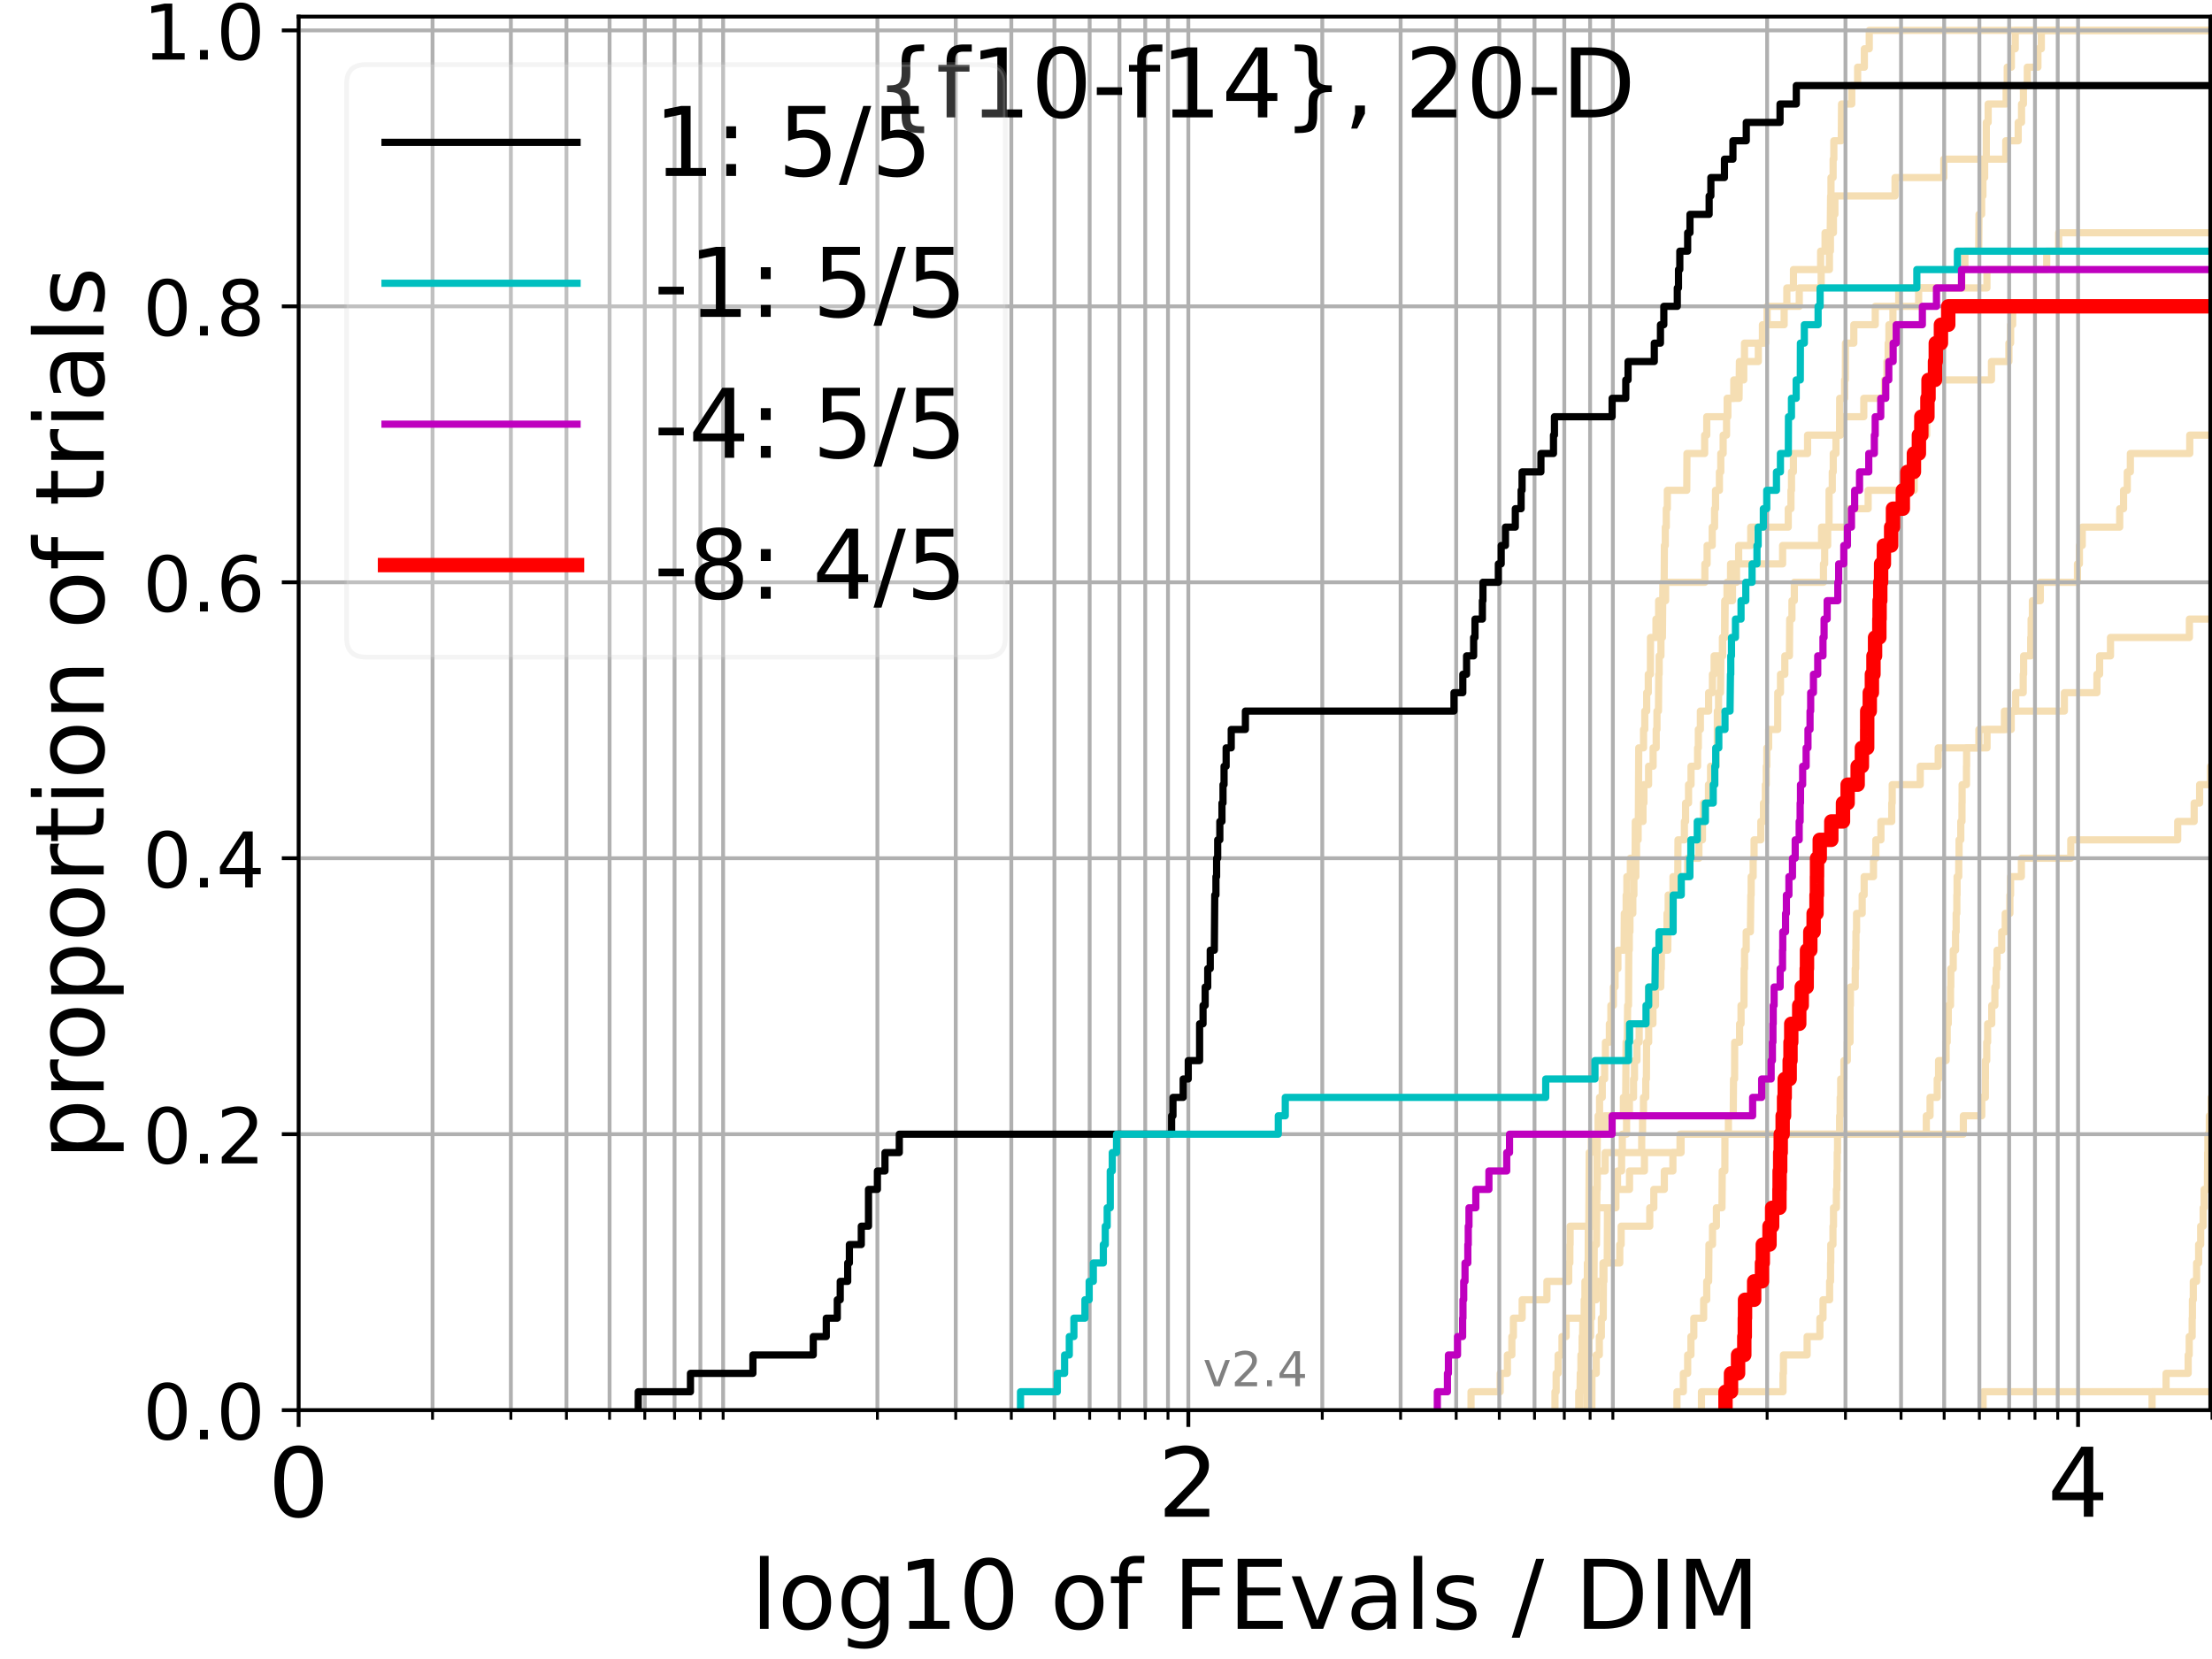 <?xml version="1.0" encoding="utf-8" standalone="no"?>
<!DOCTYPE svg PUBLIC "-//W3C//DTD SVG 1.1//EN"
  "http://www.w3.org/Graphics/SVG/1.1/DTD/svg11.dtd">
<!-- Created with matplotlib (https://matplotlib.org/) -->
<svg height="345.6pt" version="1.1" viewBox="0 0 460.8 345.6" width="460.8pt" xmlns="http://www.w3.org/2000/svg" xmlns:xlink="http://www.w3.org/1999/xlink">
 <defs>
  <style type="text/css">*{stroke-linecap:butt;stroke-linejoin:round;}</style>
 </defs>
 <g id="figure_1">
  <g id="patch_1">
   <path d="M 0 345.6 
L 460.8 345.6 
L 460.8 0 
L 0 0 
z
" style="fill:#ffffff;"/>
  </g>
  <g id="axes_1">
   <g id="patch_2">
    <path d="M 62.208 293.76 
L 460.8 293.76 
L 460.8 3.456 
L 62.208 3.456 
z
" style="fill:#ffffff;"/>
   </g>
   <g id="line2d_1"/>
   <g id="line2d_2"/>
   <g id="line2d_3"/>
   <g id="line2d_4">
    <path clip-path="url(#p3685e2ece2)" d="M 331.613 293.76 
L 331.633 286.095 
L 332.527 286.095 
L 332.527 282.263 
L 333.168 282.263 
L 333.168 278.43 
L 333.59 278.43 
L 333.59 274.598 
L 333.984 274.598 
L 334.02 266.933 
L 334.13 266.933 
L 334.13 263.101 
L 334.817 263.101 
L 334.865 251.604 
L 336.43 251.604 
L 336.43 247.771 
L 336.957 247.771 
L 336.957 243.939 
L 337.808 243.939 
L 337.808 240.106 
L 337.956 240.106 
L 337.956 236.274 
L 338.844 236.274 
L 338.844 232.442 
L 339.435 232.442 
L 339.435 228.609 
L 340.294 228.609 
L 340.294 224.777 
L 340.491 224.777 
L 340.491 220.944 
L 341.005 220.944 
L 341.005 217.112 
L 341.469 217.112 
L 341.469 213.28 
L 343.381 213.28 
L 343.419 205.615 
L 344.877 205.615 
L 344.877 201.782 
L 346.068 201.782 
L 346.068 197.95 
L 347.425 197.95 
L 347.491 190.285 
L 348.18 190.285 
L 348.18 186.453 
L 348.517 186.453 
L 348.517 182.621 
L 351.586 182.621 
L 351.586 178.788 
L 353.911 178.788 
L 353.911 174.956 
L 354.652 174.956 
L 354.652 171.123 
L 354.841 171.123 
L 354.841 167.291 
L 355.906 167.291 
L 355.906 163.459 
L 356.341 163.459 
L 356.341 159.626 
L 357.512 159.626 
L 357.512 155.794 
L 357.746 155.794 
L 357.754 148.129 
L 358.003 148.129 
L 358.003 144.297 
L 358.408 144.297 
L 358.497 136.632 
L 358.862 136.632 
L 358.862 132.799 
L 359.276 132.799 
L 359.322 125.135 
L 359.765 125.135 
L 359.765 121.302 
L 360.507 121.302 
L 360.507 117.47 
L 362.193 117.47 
L 362.193 113.637 
L 364.713 113.637 
L 364.713 109.805 
L 372.527 109.805 
L 372.527 105.973 
L 373.091 105.973 
L 373.091 102.14 
L 373.204 102.14 
L 373.204 98.308 
L 373.6 98.308 
L 373.6 94.475 
L 376.552 94.475 
L 376.552 90.643 
L 383.427 90.643 
L 383.427 86.811 
L 388.263 86.811 
L 388.263 82.978 
L 392.583 82.978 
L 392.583 79.146 
L 393.069 79.146 
L 393.069 75.313 
L 393.339 75.313 
L 393.339 71.481 
L 393.499 71.481 
L 393.499 67.649 
L 394.332 67.649 
L 394.332 63.816 
L 395.542 63.816 
L 395.542 59.984 
L 413.914 59.984 
L 413.914 56.151 
L 426.366 56.151 
L 426.366 52.319 
L 428.864 52.319 
L 428.864 48.487 
L 428.864 48.487 
L 460.8 48.487 
L 460.8 48.487 
" style="fill:none;stroke:#f5deb3;stroke-linecap:square;stroke-width:1.5;"/>
   </g>
   <g id="line2d_5"/>
   <g id="line2d_6"/>
   <g id="line2d_7">
    <path clip-path="url(#p3685e2ece2)" d="M 330.641 293.76 
L 330.687 286.095 
L 330.769 286.095 
L 330.769 282.263 
L 330.992 282.263 
L 330.992 278.43 
L 331.348 278.43 
L 331.348 274.598 
L 331.573 274.598 
L 331.573 270.766 
L 331.864 270.766 
L 331.864 266.933 
L 332.059 266.933 
L 332.103 259.268 
L 332.573 259.268 
L 332.666 247.771 
L 332.743 247.771 
L 332.743 243.939 
L 334.384 243.939 
L 334.384 240.106 
L 341.996 240.106 
L 341.996 236.274 
L 342.175 236.274 
L 342.175 232.442 
L 342.368 232.442 
L 342.368 228.609 
L 342.844 228.609 
L 342.844 224.777 
L 342.977 224.777 
L 343.013 217.112 
L 343.45 217.112 
L 343.45 213.28 
L 344.332 213.28 
L 344.332 209.447 
L 344.865 209.447 
L 344.865 205.615 
L 345.967 205.615 
L 346.045 197.95 
L 346.712 197.95 
L 346.712 194.118 
L 347.272 194.118 
L 347.272 190.285 
L 347.516 190.285 
L 347.516 186.453 
L 348.998 186.453 
L 348.998 182.621 
L 349.514 182.621 
L 349.554 174.956 
L 350.888 174.956 
L 350.888 171.123 
L 351.137 171.123 
L 351.137 167.291 
L 351.753 167.291 
L 351.753 163.459 
L 352.274 163.459 
L 352.274 159.626 
L 353.639 159.626 
L 353.639 155.794 
L 353.793 155.794 
L 353.793 151.961 
L 354.221 151.961 
L 354.221 148.129 
L 355.937 148.129 
L 355.937 144.297 
L 356.73 144.297 
L 356.73 140.464 
L 357.083 140.464 
L 357.083 136.632 
L 358.823 136.632 
L 358.823 132.799 
L 359.295 132.799 
L 359.353 125.135 
L 360.91 125.135 
L 360.91 121.302 
L 361.75 121.302 
L 361.75 117.47 
L 371.35 117.47 
L 371.35 113.637 
L 379.466 113.637 
L 379.466 109.805 
L 385.222 109.805 
L 385.222 105.973 
L 389.169 105.973 
L 389.169 102.14 
L 398.772 102.14 
L 398.772 98.308 
L 399.46 98.308 
L 399.46 94.475 
L 400.117 94.475 
L 400.117 90.643 
L 401.361 90.643 
L 401.361 86.811 
L 401.992 86.811 
L 401.992 82.978 
L 402.208 82.978 
L 402.208 79.146 
L 414.86 79.146 
L 414.86 75.313 
L 418.492 75.313 
L 418.492 71.481 
L 418.849 71.481 
L 418.849 67.649 
L 419.272 67.649 
L 419.272 63.816 
L 461.8 63.816 
L 461.8 63.816 
" style="fill:none;stroke:#f5deb3;stroke-linecap:square;stroke-width:1.5;"/>
   </g>
   <g id="line2d_8"/>
   <g id="line2d_9">
    <path clip-path="url(#p3685e2ece2)" d="M 328.88 293.76 
L 328.88 289.928 
L 329.225 289.928 
L 329.225 286.095 
L 329.407 286.095 
L 329.407 282.263 
L 329.591 282.263 
L 329.591 278.43 
L 329.954 278.43 
L 329.954 274.598 
L 330.166 274.598 
L 330.166 270.766 
L 330.544 270.766 
L 330.544 266.933 
L 330.685 266.933 
L 330.685 263.101 
L 330.848 263.101 
L 330.881 255.436 
L 330.98 255.436 
L 331.068 240.106 
L 331.505 240.106 
L 331.505 236.274 
L 334.284 236.274 
L 334.284 232.442 
L 338.181 232.442 
L 338.181 228.609 
L 338.665 228.609 
L 338.74 217.112 
L 338.973 217.112 
L 339.068 209.447 
L 339.252 209.447 
L 339.302 197.95 
L 339.407 197.95 
L 339.407 194.118 
L 339.546 194.118 
L 339.546 190.285 
L 340.147 190.285 
L 340.147 186.453 
L 340.367 186.453 
L 340.367 182.621 
L 340.778 182.621 
L 340.778 178.788 
L 340.916 178.788 
L 340.916 174.956 
L 341.253 174.956 
L 341.253 171.123 
L 342.266 171.123 
L 342.266 167.291 
L 342.461 167.291 
L 342.461 163.459 
L 343.428 163.459 
L 343.428 159.626 
L 344.372 159.626 
L 344.372 155.794 
L 345.015 155.794 
L 345.015 151.961 
L 345.177 151.961 
L 345.177 148.129 
L 345.489 148.129 
L 345.548 140.464 
L 345.634 140.464 
L 345.634 136.632 
L 346.003 136.632 
L 346.003 132.799 
L 346.311 132.799 
L 346.408 121.302 
L 346.678 121.302 
L 346.724 113.637 
L 346.912 113.637 
L 346.912 109.805 
L 347.117 109.805 
L 347.117 105.973 
L 347.339 105.973 
L 347.339 102.14 
L 351.385 102.14 
L 351.425 94.475 
L 355.108 94.475 
L 355.108 90.643 
L 355.551 90.643 
L 355.551 86.811 
L 359.8 86.811 
L 359.8 82.978 
L 362.275 82.978 
L 362.353 75.313 
L 366.291 75.313 
L 366.291 71.481 
L 367.817 71.481 
L 367.817 67.649 
L 371.671 67.649 
L 371.671 63.816 
L 374.819 63.816 
L 374.819 59.984 
L 379.383 59.984 
L 379.383 56.151 
L 381.105 56.151 
L 381.105 52.319 
L 381.309 52.319 
L 381.309 48.487 
L 381.937 48.487 
L 381.937 44.654 
L 382.239 44.654 
L 382.239 40.822 
L 394.774 40.822 
L 394.774 36.989 
L 404.934 36.989 
L 404.934 33.157 
L 417.841 33.157 
L 417.841 29.325 
L 420.428 29.325 
L 420.428 25.492 
L 421.124 25.492 
L 421.124 21.66 
L 421.514 21.66 
L 421.514 17.827 
L 422.324 17.827 
L 422.324 13.995 
L 424.536 13.995 
L 424.536 10.163 
L 425.248 10.163 
L 425.248 6.33 
L 425.248 6.33 
L 460.8 6.33 
L 460.8 6.33 
" style="fill:none;stroke:#f5deb3;stroke-linecap:square;stroke-width:1.5;"/>
   </g>
   <g id="line2d_10"/>
   <g id="line2d_11">
    <path clip-path="url(#p3685e2ece2)" style="fill:none;stroke:#f5deb3;stroke-linecap:square;stroke-width:1.5;"/>
   </g>
   <g id="line2d_12">
    <path clip-path="url(#p3685e2ece2)" d="M 413.116 293.76 
L 413.116 289.928 
L 413.116 289.928 
L 413.116 289.928 
L 460.8 289.928 
" style="fill:none;stroke:#f5deb3;stroke-linecap:square;stroke-width:1.5;"/>
   </g>
   <g id="line2d_13"/>
   <g id="line2d_14"/>
   <g id="line2d_15"/>
   <g id="line2d_16">
    <path clip-path="url(#p3685e2ece2)" style="fill:none;stroke:#f5deb3;stroke-linecap:square;stroke-width:1.5;"/>
   </g>
   <g id="line2d_17">
    <path clip-path="url(#p3685e2ece2)" d="M 448.317 293.76 
L 448.317 289.928 
L 451.235 289.928 
L 451.235 286.095 
L 455.837 286.095 
L 455.837 282.263 
L 456.051 282.263 
L 456.051 278.43 
L 456.668 278.43 
L 456.668 274.598 
L 456.722 274.598 
L 456.722 270.766 
L 456.903 270.766 
L 456.903 266.933 
L 457.594 266.933 
L 457.594 263.101 
L 458.015 263.101 
L 458.015 259.268 
L 458.44 259.268 
L 458.44 255.436 
L 458.96 255.436 
L 458.96 251.604 
L 459.162 251.604 
L 459.162 247.771 
L 459.853 247.771 
L 459.853 243.939 
L 459.888 243.939 
L 459.888 240.106 
L 459.95 240.106 
L 459.95 236.274 
L 460.245 236.274 
L 460.245 232.442 
L 460.629 232.442 
L 460.629 228.609 
L 461.224 228.609 
L 461.224 224.777 
L 461.8 224.777 
" style="fill:none;stroke:#f5deb3;stroke-linecap:square;stroke-width:1.5;"/>
   </g>
   <g id="line2d_18">
    <path clip-path="url(#p3685e2ece2)" d="M 306.442 293.76 
L 306.442 289.928 
L 312.515 289.928 
L 312.515 286.095 
L 314.021 286.095 
L 314.021 282.263 
L 314.948 282.263 
L 314.948 278.43 
L 315.268 278.43 
L 315.268 274.598 
L 317.096 274.598 
L 317.096 270.766 
L 322.25 270.766 
L 322.25 266.933 
L 326.794 266.933 
L 326.794 263.101 
L 327.029 263.101 
L 327.029 259.268 
L 327.082 259.268 
L 327.082 255.436 
L 332.007 255.436 
L 332.007 251.604 
L 336.624 251.604 
L 336.624 247.771 
L 339.458 247.771 
L 339.458 243.939 
L 342.566 243.939 
L 342.566 240.106 
L 350.201 240.106 
L 350.201 236.274 
L 401.288 236.274 
L 401.288 232.442 
L 402.063 232.442 
L 402.063 228.609 
L 403.559 228.609 
L 403.559 224.777 
L 403.84 224.777 
L 403.84 220.944 
L 405.409 220.944 
L 405.409 217.112 
L 405.636 217.112 
L 405.636 213.28 
L 405.863 213.28 
L 405.863 209.447 
L 406.328 209.447 
L 406.328 205.615 
L 406.386 205.615 
L 406.386 201.782 
L 406.895 201.782 
L 406.895 197.95 
L 407.377 197.95 
L 407.377 194.118 
L 407.501 194.118 
L 407.501 190.285 
L 407.644 190.285 
L 407.644 186.453 
L 407.695 186.453 
L 407.695 182.621 
L 408.042 182.621 
L 408.042 178.788 
L 408.108 178.788 
L 408.108 174.956 
L 408.468 174.956 
L 408.468 171.123 
L 408.716 171.123 
L 408.716 167.291 
L 408.743 167.291 
L 408.743 163.459 
L 409.651 163.459 
L 409.651 159.626 
L 409.681 159.626 
L 409.681 155.794 
L 413.938 155.794 
L 413.938 151.961 
L 418.972 151.961 
L 418.972 148.129 
L 430.05 148.129 
L 430.05 144.297 
L 436.829 144.297 
L 436.829 140.464 
L 437.387 140.464 
L 437.387 136.632 
L 439.655 136.632 
L 439.655 132.799 
L 456.089 132.799 
L 456.089 128.967 
L 461.8 128.967 
" style="fill:none;stroke:#f5deb3;stroke-linecap:square;stroke-width:1.5;"/>
   </g>
   <g id="line2d_19"/>
   <g id="line2d_20"/>
   <g id="line2d_21"/>
   <g id="line2d_22"/>
   <g id="line2d_23"/>
   <g id="line2d_24">
    <path clip-path="url(#p3685e2ece2)" d="M 349.339 293.76 
L 349.339 289.928 
L 350.668 289.928 
L 350.668 286.095 
L 351.572 286.095 
L 351.572 282.263 
L 352.253 282.263 
L 352.253 278.43 
L 352.851 278.43 
L 352.851 274.598 
L 354.904 274.598 
L 354.904 270.766 
L 355.546 270.766 
L 355.546 266.933 
L 355.941 266.933 
L 356.004 259.268 
L 356.746 259.268 
L 356.746 255.436 
L 357.559 255.436 
L 357.559 251.604 
L 358.72 251.604 
L 358.772 243.939 
L 359.32 243.939 
L 359.335 236.274 
L 360.062 236.274 
L 360.062 232.442 
L 361.066 232.442 
L 361.127 224.777 
L 361.348 224.777 
L 361.365 217.112 
L 362.391 217.112 
L 362.391 213.28 
L 362.689 213.28 
L 362.689 209.447 
L 363.302 209.447 
L 363.333 201.782 
L 363.422 201.782 
L 363.422 197.95 
L 363.764 197.95 
L 363.764 194.118 
L 364.638 194.118 
L 364.732 186.453 
L 364.799 186.453 
L 364.799 182.621 
L 365.214 182.621 
L 365.214 178.788 
L 365.407 178.788 
L 365.407 174.956 
L 366.811 174.956 
L 366.811 171.123 
L 367.368 171.123 
L 367.368 167.291 
L 367.757 167.291 
L 367.757 163.459 
L 367.942 163.459 
L 367.942 159.626 
L 368.067 159.626 
L 368.067 155.794 
L 368.444 155.794 
L 368.444 151.961 
L 370.328 151.961 
L 370.343 144.297 
L 370.908 144.297 
L 370.908 140.464 
L 371.811 140.464 
L 371.811 136.632 
L 372.77 136.632 
L 372.83 128.967 
L 373.294 128.967 
L 373.294 125.135 
L 373.791 125.135 
L 373.791 121.302 
L 379.857 121.302 
L 379.857 117.47 
L 380.11 117.47 
L 380.11 113.637 
L 380.733 113.637 
L 380.733 109.805 
L 381.021 109.805 
L 381.033 102.14 
L 381.696 102.14 
L 381.696 98.308 
L 381.9 98.308 
L 381.9 94.475 
L 382.465 94.475 
L 382.465 90.643 
L 383.21 90.643 
L 383.241 82.978 
L 384.264 82.978 
L 384.264 79.146 
L 384.418 79.146 
L 384.446 71.481 
L 386.182 71.481 
L 386.182 67.649 
L 390.651 67.649 
L 390.651 63.816 
L 399.688 63.816 
L 399.688 59.984 
L 408.665 59.984 
L 408.665 56.151 
L 409.327 56.151 
L 409.327 52.319 
L 412.205 52.319 
L 412.265 44.654 
L 412.812 44.654 
L 412.812 40.822 
L 413.077 40.822 
L 413.077 36.989 
L 413.439 36.989 
L 413.439 33.157 
L 413.777 33.157 
L 413.789 25.492 
L 414.17 25.492 
L 414.17 21.66 
L 417.915 21.66 
L 417.915 17.827 
L 418.143 17.827 
L 418.143 13.995 
L 419.004 13.995 
L 419.004 10.163 
L 419.812 10.163 
L 419.812 6.33 
L 419.812 6.33 
L 460.8 6.33 
L 460.8 6.33 
" style="fill:none;stroke:#f5deb3;stroke-linecap:square;stroke-width:1.5;"/>
   </g>
   <g id="line2d_25"/>
   <g id="line2d_26">
    <path clip-path="url(#p3685e2ece2)" d="M 354.443 293.76 
L 354.443 289.928 
L 371.435 289.928 
L 371.435 286.095 
L 371.521 286.095 
L 371.521 282.263 
L 376.457 282.263 
L 376.457 278.43 
L 379.119 278.43 
L 379.119 274.598 
L 379.766 274.598 
L 379.766 270.766 
L 381.142 270.766 
L 381.142 266.933 
L 381.332 266.933 
L 381.332 263.101 
L 381.385 263.101 
L 381.385 259.268 
L 381.841 259.268 
L 381.841 255.436 
L 381.952 255.436 
L 381.952 251.604 
L 382.554 251.604 
L 382.554 247.771 
L 382.662 247.771 
L 382.662 243.939 
L 382.727 243.939 
L 382.727 240.106 
L 382.797 240.106 
L 382.797 236.274 
L 383.225 236.274 
L 383.225 232.442 
L 383.344 232.442 
L 383.344 228.609 
L 383.451 228.609 
L 383.451 224.777 
L 384.126 224.777 
L 384.126 220.944 
L 384.827 220.944 
L 384.827 217.112 
L 385.395 217.112 
L 385.395 213.28 
L 385.404 213.28 
L 385.404 209.447 
L 385.478 209.447 
L 385.478 205.615 
L 386.476 205.615 
L 386.476 201.782 
L 386.574 201.782 
L 386.574 197.95 
L 386.629 197.95 
L 386.629 194.118 
L 386.757 194.118 
L 386.757 190.285 
L 387.925 190.285 
L 387.925 186.453 
L 388.335 186.453 
L 388.335 182.621 
L 390.282 182.621 
L 390.282 178.788 
L 390.776 178.788 
L 390.776 174.956 
L 391.829 174.956 
L 391.829 171.123 
L 394.083 171.123 
L 394.083 167.291 
L 394.179 167.291 
L 394.179 163.459 
L 400.021 163.459 
L 400.021 159.626 
L 403.761 159.626 
L 403.761 155.794 
L 412.241 155.794 
L 412.241 151.961 
L 417.559 151.961 
L 417.559 148.129 
L 419.906 148.129 
L 419.906 144.297 
L 421.473 144.297 
L 421.473 140.464 
L 421.559 140.464 
L 421.559 136.632 
L 423.034 136.632 
L 423.034 132.799 
L 423.117 132.799 
L 423.117 128.967 
L 423.385 128.967 
L 423.385 125.135 
L 425.037 125.135 
L 425.037 121.302 
L 432.772 121.302 
L 432.772 117.47 
L 433.18 117.47 
L 433.18 113.637 
L 433.772 113.637 
L 433.772 109.805 
L 441.573 109.805 
L 441.573 105.973 
L 442.378 105.973 
L 442.378 102.14 
L 443.153 102.14 
L 443.153 98.308 
L 443.793 98.308 
L 443.793 94.475 
L 456.164 94.475 
L 456.164 90.643 
L 461.8 90.643 
" style="fill:none;stroke:#f5deb3;stroke-linecap:square;stroke-width:1.5;"/>
   </g>
   <g id="line2d_27">
    <path clip-path="url(#p3685e2ece2)" d="M 323.929 293.76 
L 323.929 289.928 
L 324.173 289.928 
L 324.173 286.095 
L 324.585 286.095 
L 324.585 282.263 
L 325.39 282.263 
L 325.39 278.43 
L 326.256 278.43 
L 326.256 274.598 
L 330.372 274.598 
L 330.372 270.766 
L 332.534 270.766 
L 332.534 266.933 
L 333.928 266.933 
L 333.928 263.101 
L 337.428 263.101 
L 337.428 259.268 
L 337.716 259.268 
L 337.716 255.436 
L 343.674 255.436 
L 343.674 251.604 
L 344.519 251.604 
L 344.519 247.771 
L 346.707 247.771 
L 346.707 243.939 
L 348.494 243.939 
L 348.494 240.106 
L 349.979 240.106 
L 349.979 236.274 
L 409 236.274 
L 409 232.442 
L 412.838 232.442 
L 412.838 228.609 
L 413.585 228.609 
L 413.585 224.777 
L 413.602 224.777 
L 413.602 220.944 
L 413.872 220.944 
L 413.872 217.112 
L 414.06 217.112 
L 414.06 213.28 
L 414.918 213.28 
L 414.918 209.447 
L 415.568 209.447 
L 415.568 205.615 
L 415.84 205.615 
L 415.84 201.782 
L 416.03 201.782 
L 416.03 197.95 
L 416.993 197.95 
L 416.993 194.118 
L 417.729 194.118 
L 417.729 190.285 
L 418.7 190.285 
L 418.7 186.453 
L 418.839 186.453 
L 418.839 182.621 
L 421.089 182.621 
L 421.089 178.788 
L 431.383 178.788 
L 431.383 174.956 
L 453.655 174.956 
L 453.655 171.123 
L 457.085 171.123 
L 457.085 167.291 
L 458.223 167.291 
L 458.223 163.459 
L 460.506 163.459 
L 460.506 159.626 
L 461.792 159.626 
L 461.792 155.794 
L 461.8 155.794 
" style="fill:none;stroke:#f5deb3;stroke-linecap:square;stroke-width:1.5;"/>
   </g>
   <g id="line2d_28">
    <path clip-path="url(#p3685e2ece2)" d="M 329.127 293.76 
L 329.199 286.095 
L 329.339 286.095 
L 329.339 282.263 
L 329.672 282.263 
L 329.73 274.598 
L 330.013 274.598 
L 330.013 270.766 
L 330.171 270.766 
L 330.171 266.933 
L 330.832 266.933 
L 330.832 263.101 
L 330.954 263.101 
L 331.007 255.436 
L 331.732 255.436 
L 331.732 251.604 
L 332.118 251.604 
L 332.118 247.771 
L 332.671 247.771 
L 332.748 236.274 
L 332.91 236.274 
L 332.91 232.442 
L 333.218 232.442 
L 333.218 228.609 
L 333.779 228.609 
L 333.779 224.777 
L 334.275 224.777 
L 334.275 220.944 
L 334.44 220.944 
L 334.44 217.112 
L 335.259 217.112 
L 335.259 213.28 
L 335.576 213.28 
L 335.576 209.447 
L 336.095 209.447 
L 336.095 205.615 
L 336.452 205.615 
L 336.452 201.782 
L 337.04 201.782 
L 337.04 197.95 
L 338.329 197.95 
L 338.371 190.285 
L 338.761 190.285 
L 338.761 186.453 
L 338.905 186.453 
L 338.905 182.621 
L 339.63 182.621 
L 339.63 178.788 
L 340.621 178.788 
L 340.664 171.123 
L 341.296 171.123 
L 341.379 155.794 
L 342.379 155.794 
L 342.379 151.961 
L 342.634 151.961 
L 342.634 148.129 
L 343.036 148.129 
L 343.036 144.297 
L 343.368 144.297 
L 343.368 140.464 
L 343.816 140.464 
L 343.829 132.799 
L 344.969 132.799 
L 344.969 128.967 
L 345.525 128.967 
L 345.525 125.135 
L 346.982 125.135 
L 346.982 121.302 
L 355.152 121.302 
L 355.152 117.47 
L 355.623 117.47 
L 355.623 113.637 
L 356.69 113.637 
L 356.69 109.805 
L 357.175 109.805 
L 357.175 105.973 
L 357.378 105.973 
L 357.378 102.14 
L 358.186 102.14 
L 358.186 98.308 
L 358.471 98.308 
L 358.471 94.475 
L 358.963 94.475 
L 358.963 90.643 
L 359.671 90.643 
L 359.671 86.811 
L 359.94 86.811 
L 359.94 82.978 
L 361.181 82.978 
L 361.181 79.146 
L 363.255 79.146 
L 363.255 75.313 
L 363.409 75.313 
L 363.409 71.481 
L 367.146 71.481 
L 367.146 67.649 
L 368.122 67.649 
L 368.122 63.816 
L 372.233 63.816 
L 372.233 59.984 
L 373.611 59.984 
L 373.611 56.151 
L 379.274 56.151 
L 379.274 52.319 
L 380.194 52.319 
L 380.194 48.487 
L 381.266 48.487 
L 381.35 40.822 
L 381.428 40.822 
L 381.428 36.989 
L 381.872 36.989 
L 381.872 33.157 
L 382.022 33.157 
L 382.022 29.325 
L 383.568 29.325 
L 383.629 21.66 
L 385.755 21.66 
L 385.755 17.827 
L 386.98 17.827 
L 386.98 13.995 
L 388.379 13.995 
L 388.379 10.163 
L 389.397 10.163 
L 389.397 6.33 
L 389.397 6.33 
L 460.8 6.33 
L 460.8 6.33 
" style="fill:none;stroke:#f5deb3;stroke-linecap:square;stroke-width:1.5;"/>
   </g>
   <g id="line2d_29"/>
   <g id="line2d_30"/>
   <g id="matplotlib.axis_1">
    <g id="xtick_1">
     <g id="line2d_31">
      <path clip-path="url(#p3685e2ece2)" d="M 62.208 293.76 
L 62.208 3.456 
" style="fill:none;stroke:#b0b0b0;stroke-linecap:square;stroke-width:0.8;"/>
     </g>
     <g id="line2d_32">
      <defs>
       <path d="M 0 0 
L 0 3.5 
" id="m6cacfbde01" style="stroke:#000000;stroke-width:0.8;"/>
      </defs>
      <g>
       <use style="stroke:#000000;stroke-width:0.8;" x="62.208" xlink:href="#m6cacfbde01" y="293.76"/>
      </g>
     </g>
     <g id="text_1">
      <!-- 0 -->
      <g transform="translate(55.846 315.957)scale(0.2 -0.2)">
       <defs>
        <path d="M 31.781 66.406 
Q 24.172 66.406 20.328 58.906 
Q 16.5 51.422 16.5 36.375 
Q 16.5 21.391 20.328 13.891 
Q 24.172 6.391 31.781 6.391 
Q 39.453 6.391 43.281 13.891 
Q 47.125 21.391 47.125 36.375 
Q 47.125 51.422 43.281 58.906 
Q 39.453 66.406 31.781 66.406 
z
M 31.781 74.219 
Q 44.047 74.219 50.516 64.516 
Q 56.984 54.828 56.984 36.375 
Q 56.984 17.969 50.516 8.266 
Q 44.047 -1.422 31.781 -1.422 
Q 19.531 -1.422 13.062 8.266 
Q 6.594 17.969 6.594 36.375 
Q 6.594 54.828 13.062 64.516 
Q 19.531 74.219 31.781 74.219 
z
" id="DejaVuSans-48"/>
       </defs>
       <use xlink:href="#DejaVuSans-48"/>
      </g>
     </g>
    </g>
    <g id="xtick_2">
     <g id="line2d_33">
      <path clip-path="url(#p3685e2ece2)" d="M 247.555 293.76 
L 247.555 3.456 
" style="fill:none;stroke:#b0b0b0;stroke-linecap:square;stroke-width:0.8;"/>
     </g>
     <g id="line2d_34">
      <g>
       <use style="stroke:#000000;stroke-width:0.8;" x="247.555" xlink:href="#m6cacfbde01" y="293.76"/>
      </g>
     </g>
     <g id="text_2">
      <!-- 2 -->
      <g transform="translate(241.192 315.957)scale(0.2 -0.2)">
       <defs>
        <path d="M 19.188 8.297 
L 53.609 8.297 
L 53.609 0 
L 7.328 0 
L 7.328 8.297 
Q 12.938 14.109 22.625 23.891 
Q 32.328 33.688 34.812 36.531 
Q 39.547 41.844 41.422 45.531 
Q 43.312 49.219 43.312 52.781 
Q 43.312 58.594 39.234 62.25 
Q 35.156 65.922 28.609 65.922 
Q 23.969 65.922 18.812 64.312 
Q 13.672 62.703 7.812 59.422 
L 7.812 69.391 
Q 13.766 71.781 18.938 73 
Q 24.125 74.219 28.422 74.219 
Q 39.75 74.219 46.484 68.547 
Q 53.219 62.891 53.219 53.422 
Q 53.219 48.922 51.531 44.891 
Q 49.859 40.875 45.406 35.406 
Q 44.188 33.984 37.641 27.219 
Q 31.109 20.453 19.188 8.297 
z
" id="DejaVuSans-50"/>
       </defs>
       <use xlink:href="#DejaVuSans-50"/>
      </g>
     </g>
    </g>
    <g id="xtick_3">
     <g id="line2d_35">
      <path clip-path="url(#p3685e2ece2)" d="M 432.901 293.76 
L 432.901 3.456 
" style="fill:none;stroke:#b0b0b0;stroke-linecap:square;stroke-width:0.8;"/>
     </g>
     <g id="line2d_36">
      <g>
       <use style="stroke:#000000;stroke-width:0.8;" x="432.901" xlink:href="#m6cacfbde01" y="293.76"/>
      </g>
     </g>
     <g id="text_3">
      <!-- 4 -->
      <g transform="translate(426.539 315.957)scale(0.2 -0.2)">
       <defs>
        <path d="M 37.797 64.312 
L 12.891 25.391 
L 37.797 25.391 
z
M 35.203 72.906 
L 47.609 72.906 
L 47.609 25.391 
L 58.016 25.391 
L 58.016 17.188 
L 47.609 17.188 
L 47.609 0 
L 37.797 0 
L 37.797 17.188 
L 4.891 17.188 
L 4.891 26.703 
z
" id="DejaVuSans-52"/>
       </defs>
       <use xlink:href="#DejaVuSans-52"/>
      </g>
     </g>
    </g>
    <g id="xtick_4">
     <g id="line2d_37">
      <path clip-path="url(#p3685e2ece2)" d="M 90.105 293.76 
L 90.105 3.456 
" style="fill:none;stroke:#b0b0b0;stroke-linecap:square;stroke-width:0.8;"/>
     </g>
     <g id="line2d_38">
      <defs>
       <path d="M 0 0 
L 0 2 
" id="ma0b6fbc23f" style="stroke:#000000;stroke-width:0.6;"/>
      </defs>
      <g>
       <use style="stroke:#000000;stroke-width:0.6;" x="90.105" xlink:href="#ma0b6fbc23f" y="293.76"/>
      </g>
     </g>
    </g>
    <g id="xtick_5">
     <g id="line2d_39">
      <path clip-path="url(#p3685e2ece2)" d="M 106.424 293.76 
L 106.424 3.456 
" style="fill:none;stroke:#b0b0b0;stroke-linecap:square;stroke-width:0.8;"/>
     </g>
     <g id="line2d_40">
      <g>
       <use style="stroke:#000000;stroke-width:0.6;" x="106.424" xlink:href="#ma0b6fbc23f" y="293.76"/>
      </g>
     </g>
    </g>
    <g id="xtick_6">
     <g id="line2d_41">
      <path clip-path="url(#p3685e2ece2)" d="M 118.003 293.76 
L 118.003 3.456 
" style="fill:none;stroke:#b0b0b0;stroke-linecap:square;stroke-width:0.8;"/>
     </g>
     <g id="line2d_42">
      <g>
       <use style="stroke:#000000;stroke-width:0.6;" x="118.003" xlink:href="#ma0b6fbc23f" y="293.76"/>
      </g>
     </g>
    </g>
    <g id="xtick_7">
     <g id="line2d_43">
      <path clip-path="url(#p3685e2ece2)" d="M 126.984 293.76 
L 126.984 3.456 
" style="fill:none;stroke:#b0b0b0;stroke-linecap:square;stroke-width:0.8;"/>
     </g>
     <g id="line2d_44">
      <g>
       <use style="stroke:#000000;stroke-width:0.6;" x="126.984" xlink:href="#ma0b6fbc23f" y="293.76"/>
      </g>
     </g>
    </g>
    <g id="xtick_8">
     <g id="line2d_45">
      <path clip-path="url(#p3685e2ece2)" d="M 134.322 293.76 
L 134.322 3.456 
" style="fill:none;stroke:#b0b0b0;stroke-linecap:square;stroke-width:0.8;"/>
     </g>
     <g id="line2d_46">
      <g>
       <use style="stroke:#000000;stroke-width:0.6;" x="134.322" xlink:href="#ma0b6fbc23f" y="293.76"/>
      </g>
     </g>
    </g>
    <g id="xtick_9">
     <g id="line2d_47">
      <path clip-path="url(#p3685e2ece2)" d="M 140.526 293.76 
L 140.526 3.456 
" style="fill:none;stroke:#b0b0b0;stroke-linecap:square;stroke-width:0.8;"/>
     </g>
     <g id="line2d_48">
      <g>
       <use style="stroke:#000000;stroke-width:0.6;" x="140.526" xlink:href="#ma0b6fbc23f" y="293.76"/>
      </g>
     </g>
    </g>
    <g id="xtick_10">
     <g id="line2d_49">
      <path clip-path="url(#p3685e2ece2)" d="M 145.9 293.76 
L 145.9 3.456 
" style="fill:none;stroke:#b0b0b0;stroke-linecap:square;stroke-width:0.8;"/>
     </g>
     <g id="line2d_50">
      <g>
       <use style="stroke:#000000;stroke-width:0.6;" x="145.9" xlink:href="#ma0b6fbc23f" y="293.76"/>
      </g>
     </g>
    </g>
    <g id="xtick_11">
     <g id="line2d_51">
      <path clip-path="url(#p3685e2ece2)" d="M 150.641 293.76 
L 150.641 3.456 
" style="fill:none;stroke:#b0b0b0;stroke-linecap:square;stroke-width:0.8;"/>
     </g>
     <g id="line2d_52">
      <g>
       <use style="stroke:#000000;stroke-width:0.6;" x="150.641" xlink:href="#ma0b6fbc23f" y="293.76"/>
      </g>
     </g>
    </g>
    <g id="xtick_12">
     <g id="line2d_53">
      <path clip-path="url(#p3685e2ece2)" d="M 182.779 293.76 
L 182.779 3.456 
" style="fill:none;stroke:#b0b0b0;stroke-linecap:square;stroke-width:0.8;"/>
     </g>
     <g id="line2d_54">
      <g>
       <use style="stroke:#000000;stroke-width:0.6;" x="182.779" xlink:href="#ma0b6fbc23f" y="293.76"/>
      </g>
     </g>
    </g>
    <g id="xtick_13">
     <g id="line2d_55">
      <path clip-path="url(#p3685e2ece2)" d="M 199.098 293.76 
L 199.098 3.456 
" style="fill:none;stroke:#b0b0b0;stroke-linecap:square;stroke-width:0.8;"/>
     </g>
     <g id="line2d_56">
      <g>
       <use style="stroke:#000000;stroke-width:0.6;" x="199.098" xlink:href="#ma0b6fbc23f" y="293.76"/>
      </g>
     </g>
    </g>
    <g id="xtick_14">
     <g id="line2d_57">
      <path clip-path="url(#p3685e2ece2)" d="M 210.676 293.76 
L 210.676 3.456 
" style="fill:none;stroke:#b0b0b0;stroke-linecap:square;stroke-width:0.8;"/>
     </g>
     <g id="line2d_58">
      <g>
       <use style="stroke:#000000;stroke-width:0.6;" x="210.676" xlink:href="#ma0b6fbc23f" y="293.76"/>
      </g>
     </g>
    </g>
    <g id="xtick_15">
     <g id="line2d_59">
      <path clip-path="url(#p3685e2ece2)" d="M 219.657 293.76 
L 219.657 3.456 
" style="fill:none;stroke:#b0b0b0;stroke-linecap:square;stroke-width:0.8;"/>
     </g>
     <g id="line2d_60">
      <g>
       <use style="stroke:#000000;stroke-width:0.6;" x="219.657" xlink:href="#ma0b6fbc23f" y="293.76"/>
      </g>
     </g>
    </g>
    <g id="xtick_16">
     <g id="line2d_61">
      <path clip-path="url(#p3685e2ece2)" d="M 226.995 293.76 
L 226.995 3.456 
" style="fill:none;stroke:#b0b0b0;stroke-linecap:square;stroke-width:0.8;"/>
     </g>
     <g id="line2d_62">
      <g>
       <use style="stroke:#000000;stroke-width:0.6;" x="226.995" xlink:href="#ma0b6fbc23f" y="293.76"/>
      </g>
     </g>
    </g>
    <g id="xtick_17">
     <g id="line2d_63">
      <path clip-path="url(#p3685e2ece2)" d="M 233.199 293.76 
L 233.199 3.456 
" style="fill:none;stroke:#b0b0b0;stroke-linecap:square;stroke-width:0.8;"/>
     </g>
     <g id="line2d_64">
      <g>
       <use style="stroke:#000000;stroke-width:0.6;" x="233.199" xlink:href="#ma0b6fbc23f" y="293.76"/>
      </g>
     </g>
    </g>
    <g id="xtick_18">
     <g id="line2d_65">
      <path clip-path="url(#p3685e2ece2)" d="M 238.574 293.76 
L 238.574 3.456 
" style="fill:none;stroke:#b0b0b0;stroke-linecap:square;stroke-width:0.8;"/>
     </g>
     <g id="line2d_66">
      <g>
       <use style="stroke:#000000;stroke-width:0.6;" x="238.574" xlink:href="#ma0b6fbc23f" y="293.76"/>
      </g>
     </g>
    </g>
    <g id="xtick_19">
     <g id="line2d_67">
      <path clip-path="url(#p3685e2ece2)" d="M 243.314 293.76 
L 243.314 3.456 
" style="fill:none;stroke:#b0b0b0;stroke-linecap:square;stroke-width:0.8;"/>
     </g>
     <g id="line2d_68">
      <g>
       <use style="stroke:#000000;stroke-width:0.6;" x="243.314" xlink:href="#ma0b6fbc23f" y="293.76"/>
      </g>
     </g>
    </g>
    <g id="xtick_20">
     <g id="line2d_69">
      <path clip-path="url(#p3685e2ece2)" d="M 275.452 293.76 
L 275.452 3.456 
" style="fill:none;stroke:#b0b0b0;stroke-linecap:square;stroke-width:0.8;"/>
     </g>
     <g id="line2d_70">
      <g>
       <use style="stroke:#000000;stroke-width:0.6;" x="275.452" xlink:href="#ma0b6fbc23f" y="293.76"/>
      </g>
     </g>
    </g>
    <g id="xtick_21">
     <g id="line2d_71">
      <path clip-path="url(#p3685e2ece2)" d="M 291.771 293.76 
L 291.771 3.456 
" style="fill:none;stroke:#b0b0b0;stroke-linecap:square;stroke-width:0.8;"/>
     </g>
     <g id="line2d_72">
      <g>
       <use style="stroke:#000000;stroke-width:0.6;" x="291.771" xlink:href="#ma0b6fbc23f" y="293.76"/>
      </g>
     </g>
    </g>
    <g id="xtick_22">
     <g id="line2d_73">
      <path clip-path="url(#p3685e2ece2)" d="M 303.35 293.76 
L 303.35 3.456 
" style="fill:none;stroke:#b0b0b0;stroke-linecap:square;stroke-width:0.8;"/>
     </g>
     <g id="line2d_74">
      <g>
       <use style="stroke:#000000;stroke-width:0.6;" x="303.35" xlink:href="#ma0b6fbc23f" y="293.76"/>
      </g>
     </g>
    </g>
    <g id="xtick_23">
     <g id="line2d_75">
      <path clip-path="url(#p3685e2ece2)" d="M 312.331 293.76 
L 312.331 3.456 
" style="fill:none;stroke:#b0b0b0;stroke-linecap:square;stroke-width:0.8;"/>
     </g>
     <g id="line2d_76">
      <g>
       <use style="stroke:#000000;stroke-width:0.6;" x="312.331" xlink:href="#ma0b6fbc23f" y="293.76"/>
      </g>
     </g>
    </g>
    <g id="xtick_24">
     <g id="line2d_77">
      <path clip-path="url(#p3685e2ece2)" d="M 319.669 293.76 
L 319.669 3.456 
" style="fill:none;stroke:#b0b0b0;stroke-linecap:square;stroke-width:0.8;"/>
     </g>
     <g id="line2d_78">
      <g>
       <use style="stroke:#000000;stroke-width:0.6;" x="319.669" xlink:href="#ma0b6fbc23f" y="293.76"/>
      </g>
     </g>
    </g>
    <g id="xtick_25">
     <g id="line2d_79">
      <path clip-path="url(#p3685e2ece2)" d="M 325.873 293.76 
L 325.873 3.456 
" style="fill:none;stroke:#b0b0b0;stroke-linecap:square;stroke-width:0.8;"/>
     </g>
     <g id="line2d_80">
      <g>
       <use style="stroke:#000000;stroke-width:0.6;" x="325.873" xlink:href="#ma0b6fbc23f" y="293.76"/>
      </g>
     </g>
    </g>
    <g id="xtick_26">
     <g id="line2d_81">
      <path clip-path="url(#p3685e2ece2)" d="M 331.247 293.76 
L 331.247 3.456 
" style="fill:none;stroke:#b0b0b0;stroke-linecap:square;stroke-width:0.8;"/>
     </g>
     <g id="line2d_82">
      <g>
       <use style="stroke:#000000;stroke-width:0.6;" x="331.247" xlink:href="#ma0b6fbc23f" y="293.76"/>
      </g>
     </g>
    </g>
    <g id="xtick_27">
     <g id="line2d_83">
      <path clip-path="url(#p3685e2ece2)" d="M 335.988 293.76 
L 335.988 3.456 
" style="fill:none;stroke:#b0b0b0;stroke-linecap:square;stroke-width:0.8;"/>
     </g>
     <g id="line2d_84">
      <g>
       <use style="stroke:#000000;stroke-width:0.6;" x="335.988" xlink:href="#ma0b6fbc23f" y="293.76"/>
      </g>
     </g>
    </g>
    <g id="xtick_28">
     <g id="line2d_85">
      <path clip-path="url(#p3685e2ece2)" d="M 368.126 293.76 
L 368.126 3.456 
" style="fill:none;stroke:#b0b0b0;stroke-linecap:square;stroke-width:0.8;"/>
     </g>
     <g id="line2d_86">
      <g>
       <use style="stroke:#000000;stroke-width:0.6;" x="368.126" xlink:href="#ma0b6fbc23f" y="293.76"/>
      </g>
     </g>
    </g>
    <g id="xtick_29">
     <g id="line2d_87">
      <path clip-path="url(#p3685e2ece2)" d="M 384.445 293.76 
L 384.445 3.456 
" style="fill:none;stroke:#b0b0b0;stroke-linecap:square;stroke-width:0.8;"/>
     </g>
     <g id="line2d_88">
      <g>
       <use style="stroke:#000000;stroke-width:0.6;" x="384.445" xlink:href="#ma0b6fbc23f" y="293.76"/>
      </g>
     </g>
    </g>
    <g id="xtick_30">
     <g id="line2d_89">
      <path clip-path="url(#p3685e2ece2)" d="M 396.023 293.76 
L 396.023 3.456 
" style="fill:none;stroke:#b0b0b0;stroke-linecap:square;stroke-width:0.8;"/>
     </g>
     <g id="line2d_90">
      <g>
       <use style="stroke:#000000;stroke-width:0.6;" x="396.023" xlink:href="#ma0b6fbc23f" y="293.76"/>
      </g>
     </g>
    </g>
    <g id="xtick_31">
     <g id="line2d_91">
      <path clip-path="url(#p3685e2ece2)" d="M 405.004 293.76 
L 405.004 3.456 
" style="fill:none;stroke:#b0b0b0;stroke-linecap:square;stroke-width:0.8;"/>
     </g>
     <g id="line2d_92">
      <g>
       <use style="stroke:#000000;stroke-width:0.6;" x="405.004" xlink:href="#ma0b6fbc23f" y="293.76"/>
      </g>
     </g>
    </g>
    <g id="xtick_32">
     <g id="line2d_93">
      <path clip-path="url(#p3685e2ece2)" d="M 412.342 293.76 
L 412.342 3.456 
" style="fill:none;stroke:#b0b0b0;stroke-linecap:square;stroke-width:0.8;"/>
     </g>
     <g id="line2d_94">
      <g>
       <use style="stroke:#000000;stroke-width:0.6;" x="412.342" xlink:href="#ma0b6fbc23f" y="293.76"/>
      </g>
     </g>
    </g>
    <g id="xtick_33">
     <g id="line2d_95">
      <path clip-path="url(#p3685e2ece2)" d="M 418.546 293.76 
L 418.546 3.456 
" style="fill:none;stroke:#b0b0b0;stroke-linecap:square;stroke-width:0.8;"/>
     </g>
     <g id="line2d_96">
      <g>
       <use style="stroke:#000000;stroke-width:0.6;" x="418.546" xlink:href="#ma0b6fbc23f" y="293.76"/>
      </g>
     </g>
    </g>
    <g id="xtick_34">
     <g id="line2d_97">
      <path clip-path="url(#p3685e2ece2)" d="M 423.92 293.76 
L 423.92 3.456 
" style="fill:none;stroke:#b0b0b0;stroke-linecap:square;stroke-width:0.8;"/>
     </g>
     <g id="line2d_98">
      <g>
       <use style="stroke:#000000;stroke-width:0.6;" x="423.92" xlink:href="#ma0b6fbc23f" y="293.76"/>
      </g>
     </g>
    </g>
    <g id="xtick_35">
     <g id="line2d_99">
      <path clip-path="url(#p3685e2ece2)" d="M 428.661 293.76 
L 428.661 3.456 
" style="fill:none;stroke:#b0b0b0;stroke-linecap:square;stroke-width:0.8;"/>
     </g>
     <g id="line2d_100">
      <g>
       <use style="stroke:#000000;stroke-width:0.6;" x="428.661" xlink:href="#ma0b6fbc23f" y="293.76"/>
      </g>
     </g>
    </g>
    <g id="xtick_36">
     <g id="line2d_101">
      <path clip-path="url(#p3685e2ece2)" d="M 460.799 293.76 
L 460.799 3.456 
" style="fill:none;stroke:#b0b0b0;stroke-linecap:square;stroke-width:0.8;"/>
     </g>
     <g id="line2d_102">
      <g>
       <use style="stroke:#000000;stroke-width:0.6;" x="460.799" xlink:href="#ma0b6fbc23f" y="293.76"/>
      </g>
     </g>
    </g>
    <g id="text_4">
     <!-- log10 of FEvals / DIM -->
     <g transform="translate(156.431 339.313)scale(0.2 -0.2)">
      <defs>
       <path d="M 9.422 75.984 
L 18.406 75.984 
L 18.406 0 
L 9.422 0 
z
" id="DejaVuSans-108"/>
       <path d="M 30.609 48.391 
Q 23.391 48.391 19.188 42.75 
Q 14.984 37.109 14.984 27.297 
Q 14.984 17.484 19.156 11.844 
Q 23.344 6.203 30.609 6.203 
Q 37.797 6.203 41.984 11.859 
Q 46.188 17.531 46.188 27.297 
Q 46.188 37.016 41.984 42.703 
Q 37.797 48.391 30.609 48.391 
z
M 30.609 56 
Q 42.328 56 49.016 48.375 
Q 55.719 40.766 55.719 27.297 
Q 55.719 13.875 49.016 6.219 
Q 42.328 -1.422 30.609 -1.422 
Q 18.844 -1.422 12.172 6.219 
Q 5.516 13.875 5.516 27.297 
Q 5.516 40.766 12.172 48.375 
Q 18.844 56 30.609 56 
z
" id="DejaVuSans-111"/>
       <path d="M 45.406 27.984 
Q 45.406 37.75 41.375 43.109 
Q 37.359 48.484 30.078 48.484 
Q 22.859 48.484 18.828 43.109 
Q 14.797 37.75 14.797 27.984 
Q 14.797 18.266 18.828 12.891 
Q 22.859 7.516 30.078 7.516 
Q 37.359 7.516 41.375 12.891 
Q 45.406 18.266 45.406 27.984 
z
M 54.391 6.781 
Q 54.391 -7.172 48.188 -13.984 
Q 42 -20.797 29.203 -20.797 
Q 24.469 -20.797 20.266 -20.094 
Q 16.062 -19.391 12.109 -17.922 
L 12.109 -9.188 
Q 16.062 -11.328 19.922 -12.344 
Q 23.781 -13.375 27.781 -13.375 
Q 36.625 -13.375 41.016 -8.766 
Q 45.406 -4.156 45.406 5.172 
L 45.406 9.625 
Q 42.625 4.781 38.281 2.391 
Q 33.938 0 27.875 0 
Q 17.828 0 11.672 7.656 
Q 5.516 15.328 5.516 27.984 
Q 5.516 40.672 11.672 48.328 
Q 17.828 56 27.875 56 
Q 33.938 56 38.281 53.609 
Q 42.625 51.219 45.406 46.391 
L 45.406 54.688 
L 54.391 54.688 
z
" id="DejaVuSans-103"/>
       <path d="M 12.406 8.297 
L 28.516 8.297 
L 28.516 63.922 
L 10.984 60.406 
L 10.984 69.391 
L 28.422 72.906 
L 38.281 72.906 
L 38.281 8.297 
L 54.391 8.297 
L 54.391 0 
L 12.406 0 
z
" id="DejaVuSans-49"/>
       <path id="DejaVuSans-32"/>
       <path d="M 37.109 75.984 
L 37.109 68.5 
L 28.516 68.5 
Q 23.688 68.5 21.797 66.547 
Q 19.922 64.594 19.922 59.516 
L 19.922 54.688 
L 34.719 54.688 
L 34.719 47.703 
L 19.922 47.703 
L 19.922 0 
L 10.891 0 
L 10.891 47.703 
L 2.297 47.703 
L 2.297 54.688 
L 10.891 54.688 
L 10.891 58.5 
Q 10.891 67.625 15.141 71.797 
Q 19.391 75.984 28.609 75.984 
z
" id="DejaVuSans-102"/>
       <path d="M 9.812 72.906 
L 51.703 72.906 
L 51.703 64.594 
L 19.672 64.594 
L 19.672 43.109 
L 48.578 43.109 
L 48.578 34.812 
L 19.672 34.812 
L 19.672 0 
L 9.812 0 
z
" id="DejaVuSans-70"/>
       <path d="M 9.812 72.906 
L 55.906 72.906 
L 55.906 64.594 
L 19.672 64.594 
L 19.672 43.016 
L 54.391 43.016 
L 54.391 34.719 
L 19.672 34.719 
L 19.672 8.297 
L 56.781 8.297 
L 56.781 0 
L 9.812 0 
z
" id="DejaVuSans-69"/>
       <path d="M 2.984 54.688 
L 12.5 54.688 
L 29.594 8.797 
L 46.688 54.688 
L 56.203 54.688 
L 35.688 0 
L 23.484 0 
z
" id="DejaVuSans-118"/>
       <path d="M 34.281 27.484 
Q 23.391 27.484 19.188 25 
Q 14.984 22.516 14.984 16.5 
Q 14.984 11.719 18.141 8.906 
Q 21.297 6.109 26.703 6.109 
Q 34.188 6.109 38.703 11.406 
Q 43.219 16.703 43.219 25.484 
L 43.219 27.484 
z
M 52.203 31.203 
L 52.203 0 
L 43.219 0 
L 43.219 8.297 
Q 40.141 3.328 35.547 0.953 
Q 30.953 -1.422 24.312 -1.422 
Q 15.922 -1.422 10.953 3.297 
Q 6 8.016 6 15.922 
Q 6 25.141 12.172 29.828 
Q 18.359 34.516 30.609 34.516 
L 43.219 34.516 
L 43.219 35.406 
Q 43.219 41.609 39.141 45 
Q 35.062 48.391 27.688 48.391 
Q 23 48.391 18.547 47.266 
Q 14.109 46.141 10.016 43.891 
L 10.016 52.203 
Q 14.938 54.109 19.578 55.047 
Q 24.219 56 28.609 56 
Q 40.484 56 46.344 49.844 
Q 52.203 43.703 52.203 31.203 
z
" id="DejaVuSans-97"/>
       <path d="M 44.281 53.078 
L 44.281 44.578 
Q 40.484 46.531 36.375 47.5 
Q 32.281 48.484 27.875 48.484 
Q 21.188 48.484 17.844 46.438 
Q 14.5 44.391 14.5 40.281 
Q 14.5 37.156 16.891 35.375 
Q 19.281 33.594 26.516 31.984 
L 29.594 31.297 
Q 39.156 29.25 43.188 25.516 
Q 47.219 21.781 47.219 15.094 
Q 47.219 7.469 41.188 3.016 
Q 35.156 -1.422 24.609 -1.422 
Q 20.219 -1.422 15.453 -0.562 
Q 10.688 0.297 5.422 2 
L 5.422 11.281 
Q 10.406 8.688 15.234 7.391 
Q 20.062 6.109 24.812 6.109 
Q 31.156 6.109 34.562 8.281 
Q 37.984 10.453 37.984 14.406 
Q 37.984 18.062 35.516 20.016 
Q 33.062 21.969 24.703 23.781 
L 21.578 24.516 
Q 13.234 26.266 9.516 29.906 
Q 5.812 33.547 5.812 39.891 
Q 5.812 47.609 11.281 51.797 
Q 16.75 56 26.812 56 
Q 31.781 56 36.172 55.266 
Q 40.578 54.547 44.281 53.078 
z
" id="DejaVuSans-115"/>
       <path d="M 25.391 72.906 
L 33.688 72.906 
L 8.297 -9.281 
L 0 -9.281 
z
" id="DejaVuSans-47"/>
       <path d="M 19.672 64.797 
L 19.672 8.109 
L 31.594 8.109 
Q 46.688 8.109 53.688 14.938 
Q 60.688 21.781 60.688 36.531 
Q 60.688 51.172 53.688 57.984 
Q 46.688 64.797 31.594 64.797 
z
M 9.812 72.906 
L 30.078 72.906 
Q 51.266 72.906 61.172 64.094 
Q 71.094 55.281 71.094 36.531 
Q 71.094 17.672 61.125 8.828 
Q 51.172 0 30.078 0 
L 9.812 0 
z
" id="DejaVuSans-68"/>
       <path d="M 9.812 72.906 
L 19.672 72.906 
L 19.672 0 
L 9.812 0 
z
" id="DejaVuSans-73"/>
       <path d="M 9.812 72.906 
L 24.516 72.906 
L 43.109 23.297 
L 61.812 72.906 
L 76.516 72.906 
L 76.516 0 
L 66.891 0 
L 66.891 64.016 
L 48.094 14.016 
L 38.188 14.016 
L 19.391 64.016 
L 19.391 0 
L 9.812 0 
z
" id="DejaVuSans-77"/>
      </defs>
      <use xlink:href="#DejaVuSans-108"/>
      <use x="27.783" xlink:href="#DejaVuSans-111"/>
      <use x="88.965" xlink:href="#DejaVuSans-103"/>
      <use x="152.441" xlink:href="#DejaVuSans-49"/>
      <use x="216.064" xlink:href="#DejaVuSans-48"/>
      <use x="279.688" xlink:href="#DejaVuSans-32"/>
      <use x="311.475" xlink:href="#DejaVuSans-111"/>
      <use x="372.656" xlink:href="#DejaVuSans-102"/>
      <use x="407.861" xlink:href="#DejaVuSans-32"/>
      <use x="439.648" xlink:href="#DejaVuSans-70"/>
      <use x="497.168" xlink:href="#DejaVuSans-69"/>
      <use x="560.352" xlink:href="#DejaVuSans-118"/>
      <use x="619.531" xlink:href="#DejaVuSans-97"/>
      <use x="680.811" xlink:href="#DejaVuSans-108"/>
      <use x="708.594" xlink:href="#DejaVuSans-115"/>
      <use x="760.693" xlink:href="#DejaVuSans-32"/>
      <use x="792.48" xlink:href="#DejaVuSans-47"/>
      <use x="826.172" xlink:href="#DejaVuSans-32"/>
      <use x="857.959" xlink:href="#DejaVuSans-68"/>
      <use x="934.961" xlink:href="#DejaVuSans-73"/>
      <use x="964.453" xlink:href="#DejaVuSans-77"/>
     </g>
    </g>
   </g>
   <g id="matplotlib.axis_2">
    <g id="ytick_1">
     <g id="line2d_103">
      <path clip-path="url(#p3685e2ece2)" d="M 62.208 293.76 
L 460.8 293.76 
" style="fill:none;stroke:#b0b0b0;stroke-linecap:square;stroke-width:0.8;"/>
     </g>
     <g id="line2d_104">
      <defs>
       <path d="M 0 0 
L -3.5 0 
" id="m6d1f03ce4a" style="stroke:#000000;stroke-width:0.8;"/>
      </defs>
      <g>
       <use style="stroke:#000000;stroke-width:0.8;" x="62.208" xlink:href="#m6d1f03ce4a" y="293.76"/>
      </g>
     </g>
     <g id="text_5">
      <!-- 0.0 -->
      <g transform="translate(29.763 299.839)scale(0.16 -0.16)">
       <defs>
        <path d="M 10.688 12.406 
L 21 12.406 
L 21 0 
L 10.688 0 
z
" id="DejaVuSans-46"/>
       </defs>
       <use xlink:href="#DejaVuSans-48"/>
       <use x="63.623" xlink:href="#DejaVuSans-46"/>
       <use x="95.41" xlink:href="#DejaVuSans-48"/>
      </g>
     </g>
    </g>
    <g id="ytick_2">
     <g id="line2d_105">
      <path clip-path="url(#p3685e2ece2)" d="M 62.208 236.274 
L 460.8 236.274 
" style="fill:none;stroke:#b0b0b0;stroke-linecap:square;stroke-width:0.8;"/>
     </g>
     <g id="line2d_106">
      <g>
       <use style="stroke:#000000;stroke-width:0.8;" x="62.208" xlink:href="#m6d1f03ce4a" y="236.274"/>
      </g>
     </g>
     <g id="text_6">
      <!-- 0.2 -->
      <g transform="translate(29.763 242.353)scale(0.16 -0.16)">
       <use xlink:href="#DejaVuSans-48"/>
       <use x="63.623" xlink:href="#DejaVuSans-46"/>
       <use x="95.41" xlink:href="#DejaVuSans-50"/>
      </g>
     </g>
    </g>
    <g id="ytick_3">
     <g id="line2d_107">
      <path clip-path="url(#p3685e2ece2)" d="M 62.208 178.788 
L 460.8 178.788 
" style="fill:none;stroke:#b0b0b0;stroke-linecap:square;stroke-width:0.8;"/>
     </g>
     <g id="line2d_108">
      <g>
       <use style="stroke:#000000;stroke-width:0.8;" x="62.208" xlink:href="#m6d1f03ce4a" y="178.788"/>
      </g>
     </g>
     <g id="text_7">
      <!-- 0.4 -->
      <g transform="translate(29.763 184.867)scale(0.16 -0.16)">
       <use xlink:href="#DejaVuSans-48"/>
       <use x="63.623" xlink:href="#DejaVuSans-46"/>
       <use x="95.41" xlink:href="#DejaVuSans-52"/>
      </g>
     </g>
    </g>
    <g id="ytick_4">
     <g id="line2d_109">
      <path clip-path="url(#p3685e2ece2)" d="M 62.208 121.302 
L 460.8 121.302 
" style="fill:none;stroke:#b0b0b0;stroke-linecap:square;stroke-width:0.8;"/>
     </g>
     <g id="line2d_110">
      <g>
       <use style="stroke:#000000;stroke-width:0.8;" x="62.208" xlink:href="#m6d1f03ce4a" y="121.302"/>
      </g>
     </g>
     <g id="text_8">
      <!-- 0.6 -->
      <g transform="translate(29.763 127.381)scale(0.16 -0.16)">
       <defs>
        <path d="M 33.016 40.375 
Q 26.375 40.375 22.484 35.828 
Q 18.609 31.297 18.609 23.391 
Q 18.609 15.531 22.484 10.953 
Q 26.375 6.391 33.016 6.391 
Q 39.656 6.391 43.531 10.953 
Q 47.406 15.531 47.406 23.391 
Q 47.406 31.297 43.531 35.828 
Q 39.656 40.375 33.016 40.375 
z
M 52.594 71.297 
L 52.594 62.312 
Q 48.875 64.062 45.094 64.984 
Q 41.312 65.922 37.594 65.922 
Q 27.828 65.922 22.672 59.328 
Q 17.531 52.734 16.797 39.406 
Q 19.672 43.656 24.016 45.922 
Q 28.375 48.188 33.594 48.188 
Q 44.578 48.188 50.953 41.516 
Q 57.328 34.859 57.328 23.391 
Q 57.328 12.156 50.688 5.359 
Q 44.047 -1.422 33.016 -1.422 
Q 20.359 -1.422 13.672 8.266 
Q 6.984 17.969 6.984 36.375 
Q 6.984 53.656 15.188 63.938 
Q 23.391 74.219 37.203 74.219 
Q 40.922 74.219 44.703 73.484 
Q 48.484 72.75 52.594 71.297 
z
" id="DejaVuSans-54"/>
       </defs>
       <use xlink:href="#DejaVuSans-48"/>
       <use x="63.623" xlink:href="#DejaVuSans-46"/>
       <use x="95.41" xlink:href="#DejaVuSans-54"/>
      </g>
     </g>
    </g>
    <g id="ytick_5">
     <g id="line2d_111">
      <path clip-path="url(#p3685e2ece2)" d="M 62.208 63.816 
L 460.8 63.816 
" style="fill:none;stroke:#b0b0b0;stroke-linecap:square;stroke-width:0.8;"/>
     </g>
     <g id="line2d_112">
      <g>
       <use style="stroke:#000000;stroke-width:0.8;" x="62.208" xlink:href="#m6d1f03ce4a" y="63.816"/>
      </g>
     </g>
     <g id="text_9">
      <!-- 0.8 -->
      <g transform="translate(29.763 69.895)scale(0.16 -0.16)">
       <defs>
        <path d="M 31.781 34.625 
Q 24.75 34.625 20.719 30.859 
Q 16.703 27.094 16.703 20.516 
Q 16.703 13.922 20.719 10.156 
Q 24.75 6.391 31.781 6.391 
Q 38.812 6.391 42.859 10.172 
Q 46.922 13.969 46.922 20.516 
Q 46.922 27.094 42.891 30.859 
Q 38.875 34.625 31.781 34.625 
z
M 21.922 38.812 
Q 15.578 40.375 12.031 44.719 
Q 8.5 49.078 8.5 55.328 
Q 8.5 64.062 14.719 69.141 
Q 20.953 74.219 31.781 74.219 
Q 42.672 74.219 48.875 69.141 
Q 55.078 64.062 55.078 55.328 
Q 55.078 49.078 51.531 44.719 
Q 48 40.375 41.703 38.812 
Q 48.828 37.156 52.797 32.312 
Q 56.781 27.484 56.781 20.516 
Q 56.781 9.906 50.312 4.234 
Q 43.844 -1.422 31.781 -1.422 
Q 19.734 -1.422 13.25 4.234 
Q 6.781 9.906 6.781 20.516 
Q 6.781 27.484 10.781 32.312 
Q 14.797 37.156 21.922 38.812 
z
M 18.312 54.391 
Q 18.312 48.734 21.844 45.562 
Q 25.391 42.391 31.781 42.391 
Q 38.141 42.391 41.719 45.562 
Q 45.312 48.734 45.312 54.391 
Q 45.312 60.062 41.719 63.234 
Q 38.141 66.406 31.781 66.406 
Q 25.391 66.406 21.844 63.234 
Q 18.312 60.062 18.312 54.391 
z
" id="DejaVuSans-56"/>
       </defs>
       <use xlink:href="#DejaVuSans-48"/>
       <use x="63.623" xlink:href="#DejaVuSans-46"/>
       <use x="95.41" xlink:href="#DejaVuSans-56"/>
      </g>
     </g>
    </g>
    <g id="ytick_6">
     <g id="line2d_113">
      <path clip-path="url(#p3685e2ece2)" d="M 62.208 6.33 
L 460.8 6.33 
" style="fill:none;stroke:#b0b0b0;stroke-linecap:square;stroke-width:0.8;"/>
     </g>
     <g id="line2d_114">
      <g>
       <use style="stroke:#000000;stroke-width:0.8;" x="62.208" xlink:href="#m6d1f03ce4a" y="6.33"/>
      </g>
     </g>
     <g id="text_10">
      <!-- 1.0 -->
      <g transform="translate(29.763 12.409)scale(0.16 -0.16)">
       <use xlink:href="#DejaVuSans-49"/>
       <use x="63.623" xlink:href="#DejaVuSans-46"/>
       <use x="95.41" xlink:href="#DejaVuSans-48"/>
      </g>
     </g>
    </g>
    <g id="text_11">
     <!-- proportion of trials -->
     <g transform="translate(21.604 241.614)rotate(-90)scale(0.2 -0.2)">
      <defs>
       <path d="M 18.109 8.203 
L 18.109 -20.797 
L 9.078 -20.797 
L 9.078 54.688 
L 18.109 54.688 
L 18.109 46.391 
Q 20.953 51.266 25.266 53.625 
Q 29.594 56 35.594 56 
Q 45.562 56 51.781 48.094 
Q 58.016 40.188 58.016 27.297 
Q 58.016 14.406 51.781 6.484 
Q 45.562 -1.422 35.594 -1.422 
Q 29.594 -1.422 25.266 0.953 
Q 20.953 3.328 18.109 8.203 
z
M 48.688 27.297 
Q 48.688 37.203 44.609 42.844 
Q 40.531 48.484 33.406 48.484 
Q 26.266 48.484 22.188 42.844 
Q 18.109 37.203 18.109 27.297 
Q 18.109 17.391 22.188 11.75 
Q 26.266 6.109 33.406 6.109 
Q 40.531 6.109 44.609 11.75 
Q 48.688 17.391 48.688 27.297 
z
" id="DejaVuSans-112"/>
       <path d="M 41.109 46.297 
Q 39.594 47.172 37.812 47.578 
Q 36.031 48 33.891 48 
Q 26.266 48 22.188 43.047 
Q 18.109 38.094 18.109 28.812 
L 18.109 0 
L 9.078 0 
L 9.078 54.688 
L 18.109 54.688 
L 18.109 46.188 
Q 20.953 51.172 25.484 53.578 
Q 30.031 56 36.531 56 
Q 37.453 56 38.578 55.875 
Q 39.703 55.766 41.062 55.516 
z
" id="DejaVuSans-114"/>
       <path d="M 18.312 70.219 
L 18.312 54.688 
L 36.812 54.688 
L 36.812 47.703 
L 18.312 47.703 
L 18.312 18.016 
Q 18.312 11.328 20.141 9.422 
Q 21.969 7.516 27.594 7.516 
L 36.812 7.516 
L 36.812 0 
L 27.594 0 
Q 17.188 0 13.234 3.875 
Q 9.281 7.766 9.281 18.016 
L 9.281 47.703 
L 2.688 47.703 
L 2.688 54.688 
L 9.281 54.688 
L 9.281 70.219 
z
" id="DejaVuSans-116"/>
       <path d="M 9.422 54.688 
L 18.406 54.688 
L 18.406 0 
L 9.422 0 
z
M 9.422 75.984 
L 18.406 75.984 
L 18.406 64.594 
L 9.422 64.594 
z
" id="DejaVuSans-105"/>
       <path d="M 54.891 33.016 
L 54.891 0 
L 45.906 0 
L 45.906 32.719 
Q 45.906 40.484 42.875 44.328 
Q 39.844 48.188 33.797 48.188 
Q 26.516 48.188 22.312 43.547 
Q 18.109 38.922 18.109 30.906 
L 18.109 0 
L 9.078 0 
L 9.078 54.688 
L 18.109 54.688 
L 18.109 46.188 
Q 21.344 51.125 25.703 53.562 
Q 30.078 56 35.797 56 
Q 45.219 56 50.047 50.172 
Q 54.891 44.344 54.891 33.016 
z
" id="DejaVuSans-110"/>
      </defs>
      <use xlink:href="#DejaVuSans-112"/>
      <use x="63.477" xlink:href="#DejaVuSans-114"/>
      <use x="102.34" xlink:href="#DejaVuSans-111"/>
      <use x="163.521" xlink:href="#DejaVuSans-112"/>
      <use x="226.998" xlink:href="#DejaVuSans-111"/>
      <use x="288.18" xlink:href="#DejaVuSans-114"/>
      <use x="329.293" xlink:href="#DejaVuSans-116"/>
      <use x="368.502" xlink:href="#DejaVuSans-105"/>
      <use x="396.285" xlink:href="#DejaVuSans-111"/>
      <use x="457.467" xlink:href="#DejaVuSans-110"/>
      <use x="520.846" xlink:href="#DejaVuSans-32"/>
      <use x="552.633" xlink:href="#DejaVuSans-111"/>
      <use x="613.814" xlink:href="#DejaVuSans-102"/>
      <use x="649.02" xlink:href="#DejaVuSans-32"/>
      <use x="680.807" xlink:href="#DejaVuSans-116"/>
      <use x="720.016" xlink:href="#DejaVuSans-114"/>
      <use x="761.129" xlink:href="#DejaVuSans-105"/>
      <use x="788.912" xlink:href="#DejaVuSans-97"/>
      <use x="850.191" xlink:href="#DejaVuSans-108"/>
      <use x="877.975" xlink:href="#DejaVuSans-115"/>
     </g>
    </g>
   </g>
   <g id="line2d_115">
    <path clip-path="url(#p3685e2ece2)" d="M 132.957 293.76 
L 132.957 289.928 
L 143.836 289.928 
L 143.836 286.095 
L 156.845 286.095 
L 156.845 282.263 
L 169.417 282.263 
L 169.417 278.43 
L 172.129 278.43 
L 172.129 274.598 
L 174.422 274.598 
L 174.422 270.766 
L 175.036 270.766 
L 175.036 266.933 
L 176.591 266.933 
L 176.591 263.101 
L 176.942 263.101 
L 176.942 259.268 
L 179.423 259.268 
L 179.423 255.436 
L 180.926 255.436 
L 180.926 247.771 
L 182.779 247.771 
L 182.779 243.939 
L 184.357 243.939 
L 184.357 240.106 
L 187.34 240.106 
L 187.34 236.274 
L 244.067 236.274 
L 244.067 232.442 
L 244.352 232.442 
L 244.352 228.609 
L 246.474 228.609 
L 246.474 224.777 
L 247.535 224.777 
L 247.535 220.944 
L 249.9 220.944 
L 249.9 213.28 
L 250.615 213.28 
L 250.615 209.447 
L 251.06 209.447 
L 251.06 205.615 
L 251.591 205.615 
L 251.591 201.782 
L 252.116 201.782 
L 252.116 197.95 
L 252.969 197.95 
L 253.057 186.453 
L 253.302 186.453 
L 253.302 182.621 
L 253.441 182.621 
L 253.441 178.788 
L 253.667 178.788 
L 253.667 174.956 
L 254.114 174.956 
L 254.114 171.123 
L 254.556 171.123 
L 254.556 167.291 
L 254.775 167.291 
L 254.775 163.459 
L 254.993 163.459 
L 254.993 159.626 
L 255.426 159.626 
L 255.426 155.794 
L 256.487 155.794 
L 256.487 151.961 
L 259.439 151.961 
L 259.439 148.129 
L 302.889 148.129 
L 302.889 144.297 
L 304.729 144.297 
L 304.729 140.464 
L 305.514 140.464 
L 305.514 136.632 
L 306.984 136.632 
L 306.984 132.799 
L 307.268 132.799 
L 307.268 128.967 
L 308.808 128.967 
L 308.808 125.135 
L 308.922 125.135 
L 308.922 121.302 
L 312.133 121.302 
L 312.133 117.47 
L 312.727 117.47 
L 312.727 113.637 
L 313.614 113.637 
L 313.614 109.805 
L 315.666 109.805 
L 315.666 105.973 
L 316.877 105.973 
L 316.877 102.14 
L 317.075 102.14 
L 317.075 98.308 
L 321.001 98.308 
L 321.001 94.475 
L 323.617 94.475 
L 323.617 90.643 
L 323.82 90.643 
L 323.82 86.811 
L 335.833 86.811 
L 335.833 82.978 
L 338.681 82.978 
L 338.681 79.146 
L 339.157 79.146 
L 339.157 75.313 
L 344.618 75.313 
L 344.618 71.481 
L 345.904 71.481 
L 345.904 67.649 
L 346.604 67.649 
L 346.604 63.816 
L 349.41 63.816 
L 349.41 59.984 
L 349.659 59.984 
L 349.659 56.151 
L 349.935 56.151 
L 349.935 52.319 
L 351.569 52.319 
L 351.569 48.487 
L 352.054 48.487 
L 352.054 44.654 
L 356.045 44.654 
L 356.045 40.822 
L 356.405 40.822 
L 356.405 36.989 
L 359.233 36.989 
L 359.233 33.157 
L 361 33.157 
L 361 29.325 
L 363.781 29.325 
L 363.781 25.492 
L 370.813 25.492 
L 370.813 21.66 
L 374.202 21.66 
L 374.202 17.827 
L 374.202 17.827 
L 460.8 17.827 
L 460.8 17.827 
" style="fill:none;stroke:#000000;stroke-linecap:square;stroke-width:1.5;"/>
   </g>
   <g id="line2d_116">
    <path clip-path="url(#p3685e2ece2)" style="fill:none;stroke:#000000;stroke-linecap:square;stroke-width:1.5;"/>
   </g>
   <g id="line2d_117">
    <path clip-path="url(#p3685e2ece2)" d="M 212.592 293.76 
L 212.592 289.928 
L 220.256 289.928 
L 220.256 286.095 
L 221.774 286.095 
L 221.774 282.263 
L 222.755 282.263 
L 222.755 278.43 
L 223.712 278.43 
L 223.712 274.598 
L 226.011 274.598 
L 226.011 270.766 
L 226.895 270.766 
L 226.895 266.933 
L 227.759 266.933 
L 227.759 263.101 
L 229.844 263.101 
L 229.844 259.268 
L 230.248 259.268 
L 230.248 255.436 
L 230.648 255.436 
L 230.648 251.604 
L 231.286 251.604 
L 231.286 243.939 
L 231.706 243.939 
L 231.706 240.106 
L 232.591 240.106 
L 232.591 236.274 
L 266.295 236.274 
L 266.295 232.442 
L 267.746 232.442 
L 267.746 228.609 
L 322.001 228.609 
L 322.001 224.777 
L 332.261 224.777 
L 332.261 220.944 
L 339.254 220.944 
L 339.254 217.112 
L 339.47 217.112 
L 339.47 213.28 
L 342.895 213.28 
L 342.895 209.447 
L 343.456 209.447 
L 343.456 205.615 
L 344.759 205.615 
L 344.841 197.95 
L 345.597 197.95 
L 345.597 194.118 
L 348.542 194.118 
L 348.558 186.453 
L 350.242 186.453 
L 350.242 182.621 
L 352.037 182.621 
L 352.037 178.788 
L 352.233 178.788 
L 352.233 174.956 
L 353.57 174.956 
L 353.57 171.123 
L 355.264 171.123 
L 355.264 167.291 
L 356.896 167.291 
L 356.896 163.459 
L 357.224 163.459 
L 357.224 159.626 
L 357.419 159.626 
L 357.419 155.794 
L 358.06 155.794 
L 358.06 151.961 
L 359.347 151.961 
L 359.347 148.129 
L 360.399 148.129 
L 360.489 140.464 
L 360.552 140.464 
L 360.552 136.632 
L 360.701 136.632 
L 360.701 132.799 
L 361.53 132.799 
L 361.53 128.967 
L 362.69 128.967 
L 362.69 125.135 
L 363.682 125.135 
L 363.682 121.302 
L 364.987 121.302 
L 364.987 117.47 
L 366.006 117.47 
L 366.006 113.637 
L 366.259 113.637 
L 366.259 109.805 
L 367.336 109.805 
L 367.336 105.973 
L 368.048 105.973 
L 368.048 102.14 
L 370.07 102.14 
L 370.07 98.308 
L 370.897 98.308 
L 370.897 94.475 
L 372.542 94.475 
L 372.572 86.811 
L 373.193 86.811 
L 373.193 82.978 
L 374.177 82.978 
L 374.177 79.146 
L 375.034 79.146 
L 375.056 71.481 
L 375.877 71.481 
L 375.877 67.649 
L 378.743 67.649 
L 378.743 63.816 
L 379.162 63.816 
L 379.162 59.984 
L 399.311 59.984 
L 399.311 56.151 
L 407.766 56.151 
L 407.766 52.319 
L 407.766 52.319 
L 460.8 52.319 
L 460.8 52.319 
" style="fill:none;stroke:#00bfbf;stroke-linecap:square;stroke-width:1.5;"/>
   </g>
   <g id="line2d_118">
    <path clip-path="url(#p3685e2ece2)" style="fill:none;stroke:#00bfbf;stroke-linecap:square;stroke-width:1.5;"/>
   </g>
   <g id="line2d_119">
    <path clip-path="url(#p3685e2ece2)" d="M 299.421 293.76 
L 299.421 289.928 
L 301.528 289.928 
L 301.528 286.095 
L 301.733 286.095 
L 301.733 282.263 
L 303.63 282.263 
L 303.63 278.43 
L 304.69 278.43 
L 304.69 274.598 
L 304.763 274.598 
L 304.763 270.766 
L 304.918 270.766 
L 304.918 266.933 
L 305.189 266.933 
L 305.189 263.101 
L 305.775 263.101 
L 305.775 259.268 
L 305.865 259.268 
L 305.865 255.436 
L 306.016 255.436 
L 306.016 251.604 
L 307.441 251.604 
L 307.441 247.771 
L 310.169 247.771 
L 310.169 243.939 
L 313.878 243.939 
L 313.878 240.106 
L 314.463 240.106 
L 314.463 236.274 
L 335.833 236.274 
L 335.833 232.442 
L 365.105 232.442 
L 365.105 228.609 
L 366.987 228.609 
L 366.987 224.777 
L 368.959 224.777 
L 368.959 220.944 
L 369.224 220.944 
L 369.224 217.112 
L 369.335 217.112 
L 369.335 213.28 
L 369.396 213.28 
L 369.396 209.447 
L 369.579 209.447 
L 369.579 205.615 
L 370.837 205.615 
L 370.837 201.782 
L 371.335 201.782 
L 371.335 197.95 
L 371.38 197.95 
L 371.38 194.118 
L 371.965 194.118 
L 371.965 190.285 
L 372.139 190.285 
L 372.139 186.453 
L 372.665 186.453 
L 372.665 182.621 
L 373.406 182.621 
L 373.406 178.788 
L 373.973 178.788 
L 373.973 174.956 
L 374.802 174.956 
L 374.802 171.123 
L 375.001 171.123 
L 375.001 167.291 
L 375.077 167.291 
L 375.077 163.459 
L 375.525 163.459 
L 375.525 159.626 
L 376.249 159.626 
L 376.249 155.794 
L 376.632 155.794 
L 376.632 151.961 
L 377.064 151.961 
L 377.064 148.129 
L 377.197 148.129 
L 377.197 144.297 
L 377.773 144.297 
L 377.773 140.464 
L 378.666 140.464 
L 378.666 136.632 
L 379.758 136.632 
L 379.758 132.799 
L 379.989 132.799 
L 379.989 128.967 
L 380.63 128.967 
L 380.63 125.135 
L 382.851 125.135 
L 382.851 121.302 
L 383.029 121.302 
L 383.029 117.47 
L 384.098 117.47 
L 384.098 113.637 
L 384.854 113.637 
L 384.854 109.805 
L 385.694 109.805 
L 385.694 105.973 
L 386.358 105.973 
L 386.358 102.14 
L 387.374 102.14 
L 387.374 98.308 
L 389.297 98.308 
L 389.297 94.475 
L 390.463 94.475 
L 390.463 90.643 
L 390.637 90.643 
L 390.637 86.811 
L 391.795 86.811 
L 391.795 82.978 
L 392.838 82.978 
L 392.838 79.146 
L 393.469 79.146 
L 393.469 75.313 
L 394.376 75.313 
L 394.376 71.481 
L 395.018 71.481 
L 395.018 67.649 
L 400.464 67.649 
L 400.464 63.816 
L 403.402 63.816 
L 403.402 59.984 
L 408.618 59.984 
L 408.618 56.151 
L 408.618 56.151 
L 408.618 56.151 
L 460.8 56.151 
" style="fill:none;stroke:#bf00bf;stroke-linecap:square;stroke-width:1.5;"/>
   </g>
   <g id="line2d_120">
    <path clip-path="url(#p3685e2ece2)" style="fill:none;stroke:#bf00bf;stroke-linecap:square;stroke-width:1.5;"/>
   </g>
   <g id="line2d_121">
    <path clip-path="url(#p3685e2ece2)" d="M 359.452 293.76 
L 359.452 289.928 
L 360.602 289.928 
L 360.602 286.095 
L 362.072 286.095 
L 362.072 282.263 
L 363.37 282.263 
L 363.37 278.43 
L 363.474 278.43 
L 363.474 274.598 
L 363.521 274.598 
L 363.521 270.766 
L 365.425 270.766 
L 365.425 266.933 
L 367.054 266.933 
L 367.054 263.101 
L 367.222 263.101 
L 367.222 259.268 
L 368.622 259.268 
L 368.622 255.436 
L 369.169 255.436 
L 369.169 251.604 
L 370.687 251.604 
L 370.687 247.771 
L 370.727 247.771 
L 370.727 243.939 
L 370.849 243.939 
L 370.849 240.106 
L 370.959 240.106 
L 370.959 236.274 
L 371.36 236.274 
L 371.36 232.442 
L 371.654 232.442 
L 371.654 228.609 
L 371.789 228.609 
L 371.789 224.777 
L 372.824 224.777 
L 372.824 220.944 
L 372.995 220.944 
L 372.995 217.112 
L 373.151 217.112 
L 373.151 213.28 
L 374.813 213.28 
L 374.813 209.447 
L 375.335 209.447 
L 375.335 205.615 
L 376.366 205.615 
L 376.366 201.782 
L 376.43 201.782 
L 376.43 197.95 
L 377.122 197.95 
L 377.122 194.118 
L 377.811 194.118 
L 377.811 190.285 
L 378.413 190.285 
L 378.413 186.453 
L 378.504 186.453 
L 378.504 182.621 
L 378.522 182.621 
L 378.522 178.788 
L 379.086 178.788 
L 379.086 174.956 
L 381.496 174.956 
L 381.496 171.123 
L 383.927 171.123 
L 383.927 167.291 
L 384.896 167.291 
L 384.896 163.459 
L 386.984 163.459 
L 386.984 159.626 
L 387.867 159.626 
L 387.867 155.794 
L 388.967 155.794 
L 388.967 151.961 
L 388.976 151.961 
L 388.976 148.129 
L 389.509 148.129 
L 389.509 144.297 
L 389.948 144.297 
L 389.948 140.464 
L 390.277 140.464 
L 390.277 136.632 
L 390.61 136.632 
L 390.61 132.799 
L 391.503 132.799 
L 391.503 128.967 
L 391.554 128.967 
L 391.554 125.135 
L 391.696 125.135 
L 391.696 121.302 
L 391.869 121.302 
L 391.869 117.47 
L 392.45 117.47 
L 392.45 113.637 
L 393.96 113.637 
L 393.96 109.805 
L 394.344 109.805 
L 394.344 105.973 
L 396.39 105.973 
L 396.39 102.14 
L 397.356 102.14 
L 397.356 98.308 
L 398.701 98.308 
L 398.701 94.475 
L 399.74 94.475 
L 399.74 90.643 
L 400.249 90.643 
L 400.249 86.811 
L 401.519 86.811 
L 401.519 82.978 
L 401.746 82.978 
L 401.746 79.146 
L 403.095 79.146 
L 403.095 75.313 
L 403.26 75.313 
L 403.26 71.481 
L 404.332 71.481 
L 404.332 67.649 
L 405.854 67.649 
L 405.854 63.816 
L 405.854 63.816 
L 405.854 63.816 
L 460.8 63.816 
" style="fill:none;stroke:#ff0000;stroke-linecap:square;stroke-width:3;"/>
   </g>
   <g id="line2d_122">
    <path clip-path="url(#p3685e2ece2)" style="fill:none;stroke:#ff0000;stroke-linecap:square;stroke-width:3;"/>
   </g>
   <g id="line2d_123">
    <path clip-path="url(#p3685e2ece2)" d="M 460.8 293.76 
L 460.8 3.456 
" style="fill:none;stroke:#000000;stroke-linecap:square;stroke-width:1.5;"/>
   </g>
   <g id="patch_3">
    <path d="M 62.208 293.76 
L 62.208 3.456 
" style="fill:none;stroke:#000000;stroke-linecap:square;stroke-linejoin:miter;stroke-width:0.8;"/>
   </g>
   <g id="patch_4">
    <path d="M 460.8 293.76 
L 460.8 3.456 
" style="fill:none;stroke:#000000;stroke-linecap:square;stroke-linejoin:miter;stroke-width:0.8;"/>
   </g>
   <g id="patch_5">
    <path d="M 62.208 293.76 
L 460.8 293.76 
" style="fill:none;stroke:#000000;stroke-linecap:square;stroke-linejoin:miter;stroke-width:0.8;"/>
   </g>
   <g id="patch_6">
    <path d="M 62.208 3.456 
L 460.8 3.456 
" style="fill:none;stroke:#000000;stroke-linecap:square;stroke-linejoin:miter;stroke-width:0.8;"/>
   </g>
   <g id="text_12">
    <!-- {f10-f14}, 20-D -->
    <g transform="translate(182.292 24.459)scale(0.2 -0.2)">
     <defs>
      <path d="M 51.125 -9.281 
L 51.125 -16.312 
L 48.094 -16.312 
Q 35.938 -16.312 31.812 -12.688 
Q 27.688 -9.078 27.688 1.703 
L 27.688 13.375 
Q 27.688 20.75 25.047 23.578 
Q 22.406 26.422 15.484 26.422 
L 12.5 26.422 
L 12.5 33.406 
L 15.484 33.406 
Q 22.469 33.406 25.078 36.203 
Q 27.688 39.016 27.688 46.297 
L 27.688 58.016 
Q 27.688 68.797 31.812 72.391 
Q 35.938 75.984 48.094 75.984 
L 51.125 75.984 
L 51.125 69 
L 47.797 69 
Q 40.922 69 38.812 66.844 
Q 36.719 64.703 36.719 57.812 
L 36.719 45.703 
Q 36.719 38.031 34.5 34.562 
Q 32.281 31.109 26.906 29.891 
Q 32.328 28.562 34.516 25.094 
Q 36.719 21.625 36.719 14.016 
L 36.719 1.906 
Q 36.719 -4.984 38.812 -7.125 
Q 40.922 -9.281 47.797 -9.281 
z
" id="DejaVuSans-123"/>
      <path d="M 4.891 31.391 
L 31.203 31.391 
L 31.203 23.391 
L 4.891 23.391 
z
" id="DejaVuSans-45"/>
      <path d="M 12.5 -9.281 
L 15.922 -9.281 
Q 22.75 -9.281 24.828 -7.172 
Q 26.906 -5.078 26.906 1.906 
L 26.906 14.016 
Q 26.906 21.625 29.094 25.094 
Q 31.297 28.562 36.719 29.891 
Q 31.297 31.109 29.094 34.562 
Q 26.906 38.031 26.906 45.703 
L 26.906 57.812 
Q 26.906 64.75 24.828 66.875 
Q 22.75 69 15.922 69 
L 12.5 69 
L 12.5 75.984 
L 15.578 75.984 
Q 27.734 75.984 31.812 72.391 
Q 35.891 68.797 35.891 58.016 
L 35.891 46.297 
Q 35.891 39.016 38.516 36.203 
Q 41.156 33.406 48.094 33.406 
L 51.125 33.406 
L 51.125 26.422 
L 48.094 26.422 
Q 41.156 26.422 38.516 23.578 
Q 35.891 20.75 35.891 13.375 
L 35.891 1.703 
Q 35.891 -9.078 31.812 -12.688 
Q 27.734 -16.312 15.578 -16.312 
L 12.5 -16.312 
z
" id="DejaVuSans-125"/>
      <path d="M 11.719 12.406 
L 22.016 12.406 
L 22.016 4 
L 14.016 -11.625 
L 7.719 -11.625 
L 11.719 4 
z
" id="DejaVuSans-44"/>
     </defs>
     <use xlink:href="#DejaVuSans-123"/>
     <use x="63.623" xlink:href="#DejaVuSans-102"/>
     <use x="98.828" xlink:href="#DejaVuSans-49"/>
     <use x="162.451" xlink:href="#DejaVuSans-48"/>
     <use x="226.074" xlink:href="#DejaVuSans-45"/>
     <use x="262.158" xlink:href="#DejaVuSans-102"/>
     <use x="297.363" xlink:href="#DejaVuSans-49"/>
     <use x="360.986" xlink:href="#DejaVuSans-52"/>
     <use x="424.609" xlink:href="#DejaVuSans-125"/>
     <use x="488.232" xlink:href="#DejaVuSans-44"/>
     <use x="520.02" xlink:href="#DejaVuSans-32"/>
     <use x="551.807" xlink:href="#DejaVuSans-50"/>
     <use x="615.43" xlink:href="#DejaVuSans-48"/>
     <use x="679.053" xlink:href="#DejaVuSans-45"/>
     <use x="715.137" xlink:href="#DejaVuSans-68"/>
    </g>
   </g>
   <g id="text_13">
    <!-- absolute targets -->
    <g transform="translate(62.208 609.933)scale(0.14 -0.14)">
     <defs>
      <path d="M 48.688 27.297 
Q 48.688 37.203 44.609 42.844 
Q 40.531 48.484 33.406 48.484 
Q 26.266 48.484 22.188 42.844 
Q 18.109 37.203 18.109 27.297 
Q 18.109 17.391 22.188 11.75 
Q 26.266 6.109 33.406 6.109 
Q 40.531 6.109 44.609 11.75 
Q 48.688 17.391 48.688 27.297 
z
M 18.109 46.391 
Q 20.953 51.266 25.266 53.625 
Q 29.594 56 35.594 56 
Q 45.562 56 51.781 48.094 
Q 58.016 40.188 58.016 27.297 
Q 58.016 14.406 51.781 6.484 
Q 45.562 -1.422 35.594 -1.422 
Q 29.594 -1.422 25.266 0.953 
Q 20.953 3.328 18.109 8.203 
L 18.109 0 
L 9.078 0 
L 9.078 75.984 
L 18.109 75.984 
z
" id="DejaVuSans-98"/>
      <path d="M 8.5 21.578 
L 8.5 54.688 
L 17.484 54.688 
L 17.484 21.922 
Q 17.484 14.156 20.5 10.266 
Q 23.531 6.391 29.594 6.391 
Q 36.859 6.391 41.078 11.031 
Q 45.312 15.672 45.312 23.688 
L 45.312 54.688 
L 54.297 54.688 
L 54.297 0 
L 45.312 0 
L 45.312 8.406 
Q 42.047 3.422 37.719 1 
Q 33.406 -1.422 27.688 -1.422 
Q 18.266 -1.422 13.375 4.438 
Q 8.5 10.297 8.5 21.578 
z
M 31.109 56 
z
" id="DejaVuSans-117"/>
      <path d="M 56.203 29.594 
L 56.203 25.203 
L 14.891 25.203 
Q 15.484 15.922 20.484 11.062 
Q 25.484 6.203 34.422 6.203 
Q 39.594 6.203 44.453 7.469 
Q 49.312 8.734 54.109 11.281 
L 54.109 2.781 
Q 49.266 0.734 44.188 -0.344 
Q 39.109 -1.422 33.891 -1.422 
Q 20.797 -1.422 13.156 6.188 
Q 5.516 13.812 5.516 26.812 
Q 5.516 40.234 12.766 48.109 
Q 20.016 56 32.328 56 
Q 43.359 56 49.781 48.891 
Q 56.203 41.797 56.203 29.594 
z
M 47.219 32.234 
Q 47.125 39.594 43.094 43.984 
Q 39.062 48.391 32.422 48.391 
Q 24.906 48.391 20.391 44.141 
Q 15.875 39.891 15.188 32.172 
z
" id="DejaVuSans-101"/>
     </defs>
     <use xlink:href="#DejaVuSans-97"/>
     <use x="61.279" xlink:href="#DejaVuSans-98"/>
     <use x="124.756" xlink:href="#DejaVuSans-115"/>
     <use x="176.855" xlink:href="#DejaVuSans-111"/>
     <use x="238.037" xlink:href="#DejaVuSans-108"/>
     <use x="265.82" xlink:href="#DejaVuSans-117"/>
     <use x="329.199" xlink:href="#DejaVuSans-116"/>
     <use x="368.408" xlink:href="#DejaVuSans-101"/>
     <use x="429.932" xlink:href="#DejaVuSans-32"/>
     <use x="461.719" xlink:href="#DejaVuSans-116"/>
     <use x="500.928" xlink:href="#DejaVuSans-97"/>
     <use x="562.207" xlink:href="#DejaVuSans-114"/>
     <use x="601.57" xlink:href="#DejaVuSans-103"/>
     <use x="665.047" xlink:href="#DejaVuSans-101"/>
     <use x="726.57" xlink:href="#DejaVuSans-116"/>
     <use x="765.779" xlink:href="#DejaVuSans-115"/>
    </g>
   </g>
   <g id="text_14">
    <!-- v2.4 -->
    <g style="fill:#808080;" transform="translate(250.593 288.777)scale(0.1 -0.1)">
     <use xlink:href="#DejaVuSans-118"/>
     <use x="59.18" xlink:href="#DejaVuSans-50"/>
     <use x="122.803" xlink:href="#DejaVuSans-46"/>
     <use x="154.59" xlink:href="#DejaVuSans-52"/>
    </g>
   </g>
   <g id="legend_1">
    <g id="patch_7">
     <path d="M 76.208 136.881 
L 205.43 136.881 
Q 209.43 136.881 209.43 132.881 
L 209.43 17.456 
Q 209.43 13.456 205.43 13.456 
L 76.208 13.456 
Q 72.208 13.456 72.208 17.456 
L 72.208 132.881 
Q 72.208 136.881 76.208 136.881 
z
" style="fill:#ffffff;opacity:0.2;stroke:#cccccc;stroke-linejoin:miter;"/>
    </g>
    <g id="line2d_124">
     <path d="M 80.208 29.653 
L 120.208 29.653 
" style="fill:none;stroke:#000000;stroke-linecap:square;stroke-width:1.5;"/>
    </g>
    <g id="line2d_125"/>
    <g id="text_15">
     <!-- 1: 5/5 -->
     <g transform="translate(136.208 36.653)scale(0.2 -0.2)">
      <defs>
       <path d="M 11.719 12.406 
L 22.016 12.406 
L 22.016 0 
L 11.719 0 
z
M 11.719 51.703 
L 22.016 51.703 
L 22.016 39.312 
L 11.719 39.312 
z
" id="DejaVuSans-58"/>
       <path d="M 10.797 72.906 
L 49.516 72.906 
L 49.516 64.594 
L 19.828 64.594 
L 19.828 46.734 
Q 21.969 47.469 24.109 47.828 
Q 26.266 48.188 28.422 48.188 
Q 40.625 48.188 47.75 41.5 
Q 54.891 34.812 54.891 23.391 
Q 54.891 11.625 47.562 5.094 
Q 40.234 -1.422 26.906 -1.422 
Q 22.312 -1.422 17.547 -0.641 
Q 12.797 0.141 7.719 1.703 
L 7.719 11.625 
Q 12.109 9.234 16.797 8.062 
Q 21.484 6.891 26.703 6.891 
Q 35.156 6.891 40.078 11.328 
Q 45.016 15.766 45.016 23.391 
Q 45.016 31 40.078 35.438 
Q 35.156 39.891 26.703 39.891 
Q 22.75 39.891 18.812 39.016 
Q 14.891 38.141 10.797 36.281 
z
" id="DejaVuSans-53"/>
      </defs>
      <use xlink:href="#DejaVuSans-49"/>
      <use x="63.623" xlink:href="#DejaVuSans-58"/>
      <use x="97.314" xlink:href="#DejaVuSans-32"/>
      <use x="129.102" xlink:href="#DejaVuSans-53"/>
      <use x="192.725" xlink:href="#DejaVuSans-47"/>
      <use x="226.416" xlink:href="#DejaVuSans-53"/>
     </g>
    </g>
    <g id="line2d_126">
     <path d="M 80.208 59.009 
L 120.208 59.009 
" style="fill:none;stroke:#00bfbf;stroke-linecap:square;stroke-width:1.5;"/>
    </g>
    <g id="line2d_127"/>
    <g id="text_16">
     <!-- -1: 5/5 -->
     <g transform="translate(136.208 66.009)scale(0.2 -0.2)">
      <use xlink:href="#DejaVuSans-45"/>
      <use x="36.084" xlink:href="#DejaVuSans-49"/>
      <use x="99.707" xlink:href="#DejaVuSans-58"/>
      <use x="133.398" xlink:href="#DejaVuSans-32"/>
      <use x="165.186" xlink:href="#DejaVuSans-53"/>
      <use x="228.809" xlink:href="#DejaVuSans-47"/>
      <use x="262.5" xlink:href="#DejaVuSans-53"/>
     </g>
    </g>
    <g id="line2d_128">
     <path d="M 80.208 88.365 
L 120.208 88.365 
" style="fill:none;stroke:#bf00bf;stroke-linecap:square;stroke-width:1.5;"/>
    </g>
    <g id="line2d_129"/>
    <g id="text_17">
     <!-- -4: 5/5 -->
     <g transform="translate(136.208 95.365)scale(0.2 -0.2)">
      <use xlink:href="#DejaVuSans-45"/>
      <use x="36.084" xlink:href="#DejaVuSans-52"/>
      <use x="99.707" xlink:href="#DejaVuSans-58"/>
      <use x="133.398" xlink:href="#DejaVuSans-32"/>
      <use x="165.186" xlink:href="#DejaVuSans-53"/>
      <use x="228.809" xlink:href="#DejaVuSans-47"/>
      <use x="262.5" xlink:href="#DejaVuSans-53"/>
     </g>
    </g>
    <g id="line2d_130">
     <path d="M 80.208 117.722 
L 120.208 117.722 
" style="fill:none;stroke:#ff0000;stroke-linecap:square;stroke-width:3;"/>
    </g>
    <g id="line2d_131"/>
    <g id="text_18">
     <!-- -8: 4/5 -->
     <g transform="translate(136.208 124.722)scale(0.2 -0.2)">
      <use xlink:href="#DejaVuSans-45"/>
      <use x="36.084" xlink:href="#DejaVuSans-56"/>
      <use x="99.707" xlink:href="#DejaVuSans-58"/>
      <use x="133.398" xlink:href="#DejaVuSans-32"/>
      <use x="165.186" xlink:href="#DejaVuSans-52"/>
      <use x="228.809" xlink:href="#DejaVuSans-47"/>
      <use x="262.5" xlink:href="#DejaVuSans-53"/>
     </g>
    </g>
   </g>
  </g>
 </g>
 <defs>
  <clipPath id="p3685e2ece2">
   <rect height="290.304" width="398.592" x="62.208" y="3.456"/>
  </clipPath>
 </defs>
</svg>
